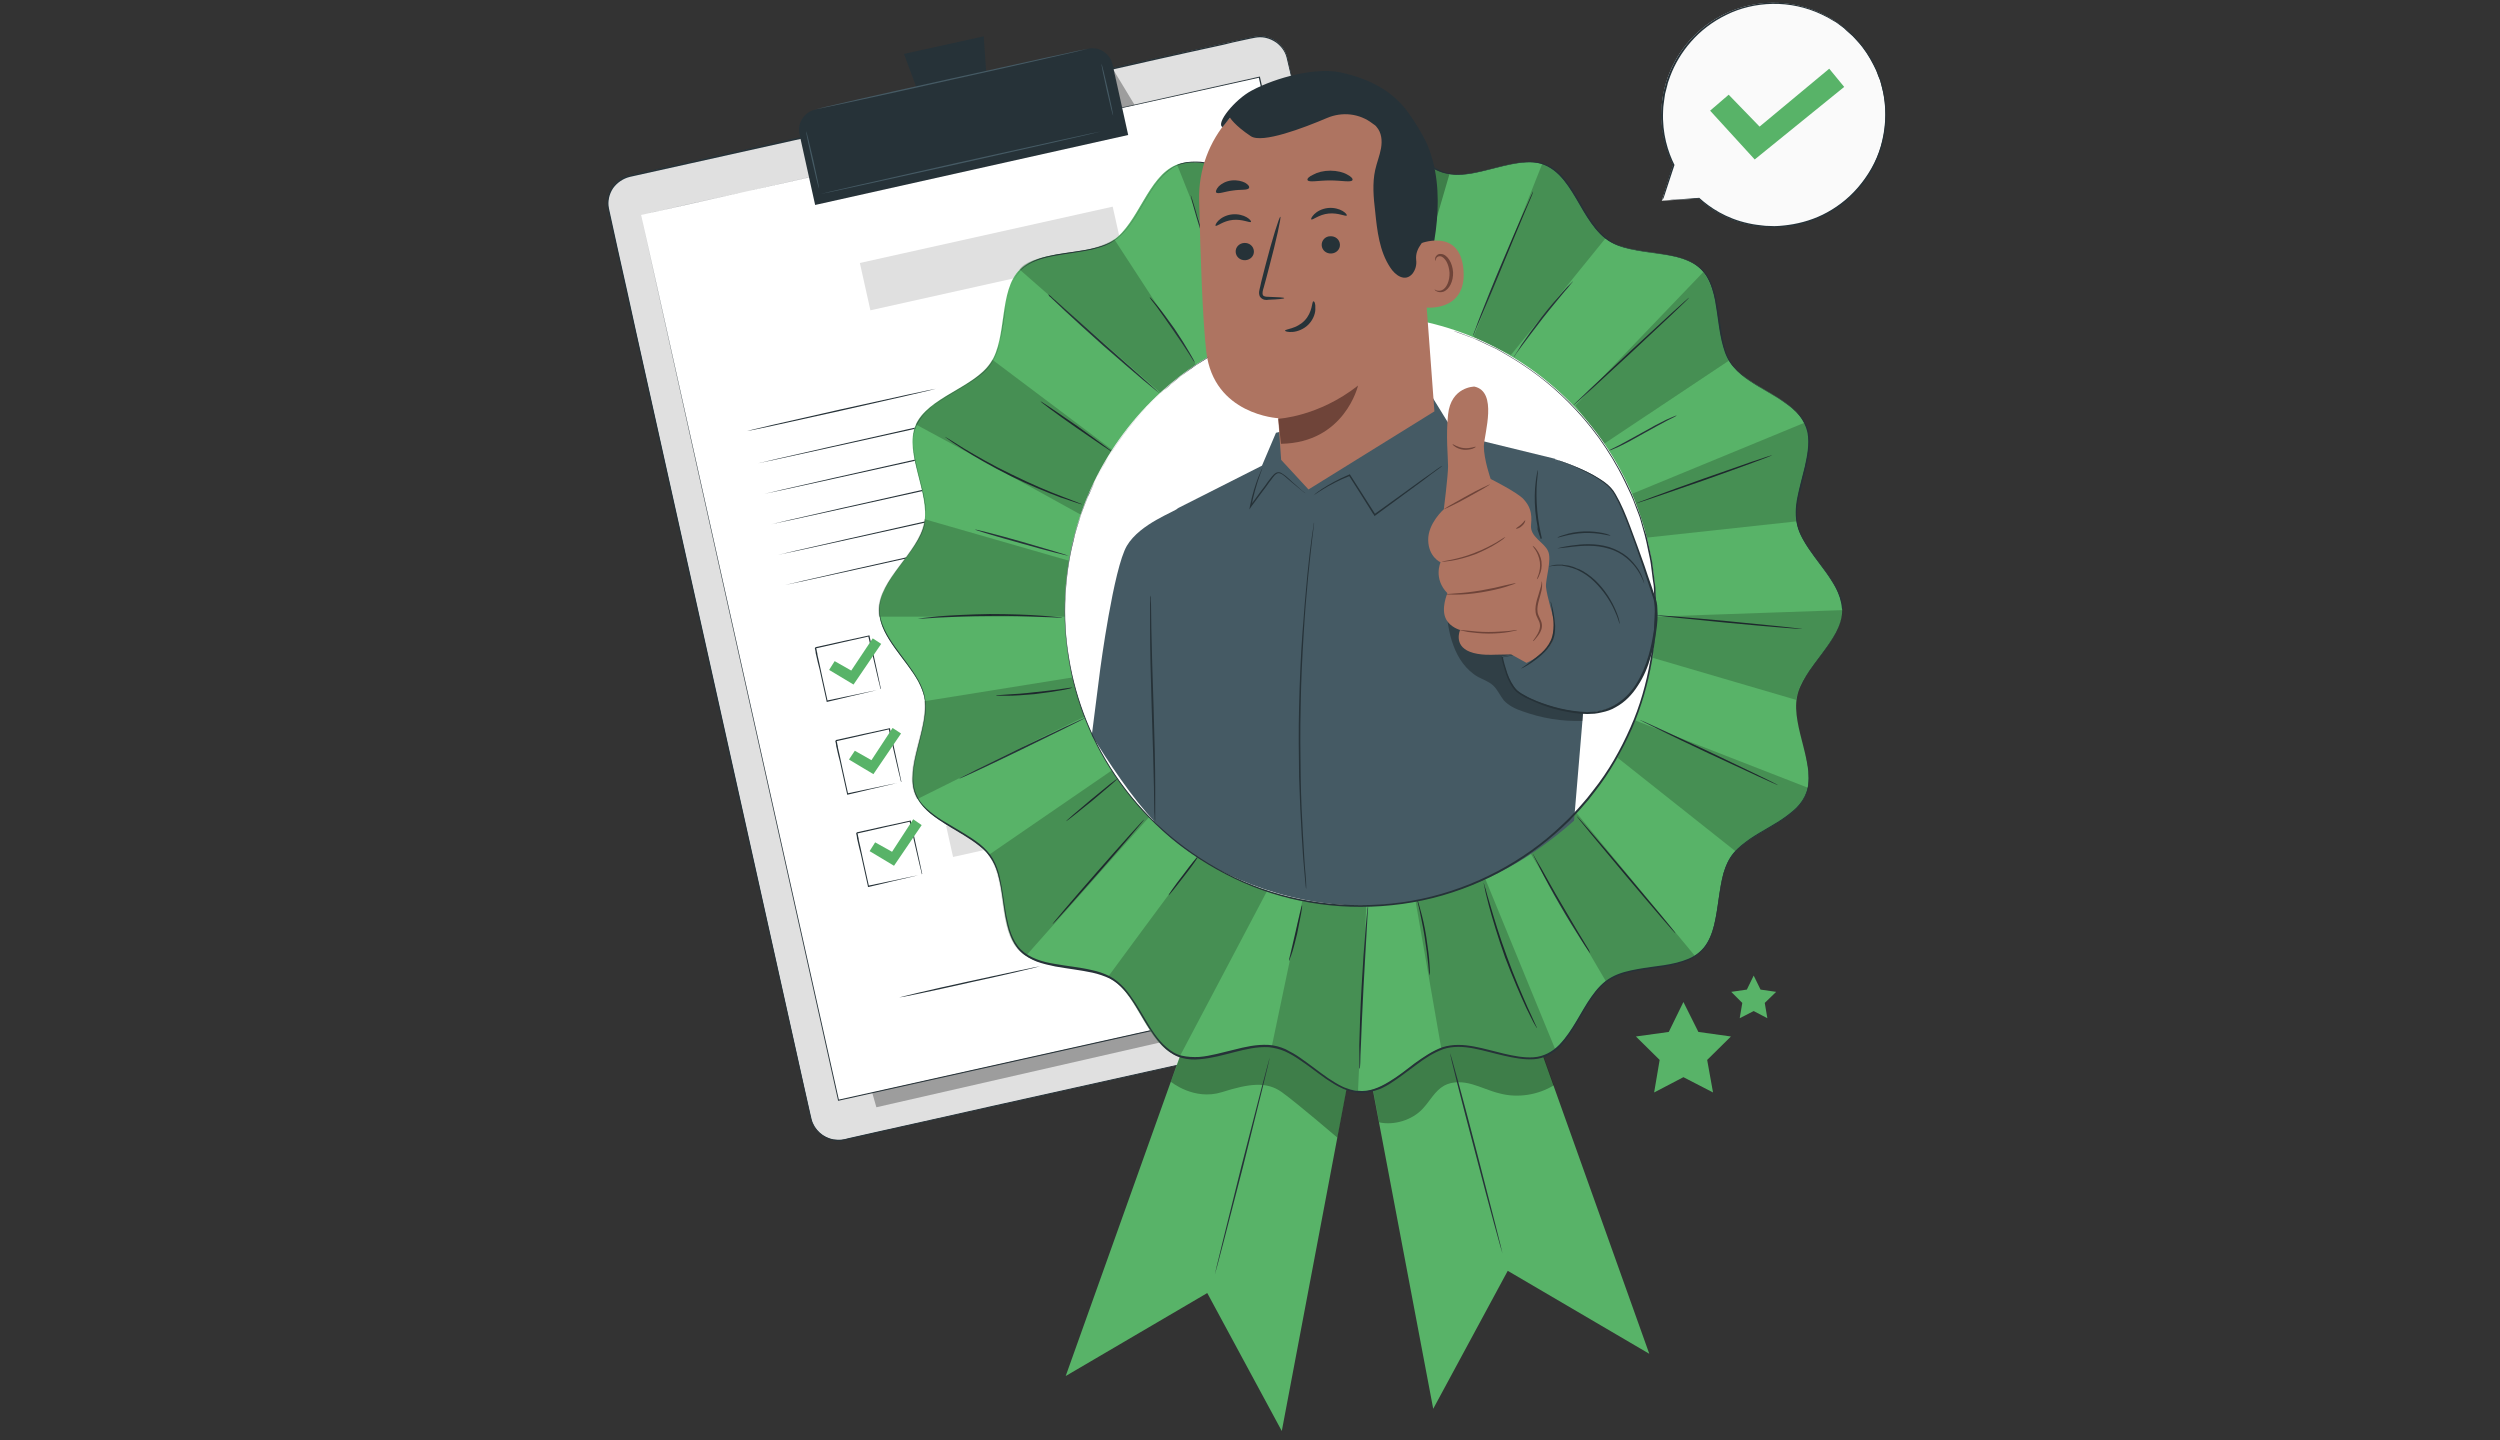 <svg width="210" height="121" viewBox="0 0 210 121" fill="none" xmlns="http://www.w3.org/2000/svg">
<rect x="0" y="0" width="210" height="121" fill="#333333" stroke="none"/>
<path d="M141.407 84.168L142.664 86.683L145.398 87.065L143.402 89.034L143.894 91.767L141.407 90.482L138.947 91.767L139.411 89.034L137.416 87.065L140.177 86.683L141.407 84.168Z" fill="#58B368"/>
<path d="M147.31 81.949L147.884 83.125L149.196 83.316L148.239 84.245L148.458 85.53L147.31 84.929L146.135 85.53L146.353 84.245L145.424 83.316L146.736 83.125L147.31 81.949Z" fill="#58B368"/>
<path d="M139.59 16.865L140.547 13.831C139.809 12.327 139.426 10.605 139.59 8.801C140.055 3.635 144.647 -0.192 149.813 0.273C155.007 0.737 158.807 5.329 158.342 10.496C157.877 15.662 153.285 19.489 148.119 19.024C145.959 18.833 144.183 18.04 142.706 16.673L139.59 16.865Z" fill="#FAFAFA"/>
<path d="M139.591 16.863C139.591 16.863 139.673 16.863 139.809 16.836C139.946 16.836 140.137 16.809 140.411 16.781C140.93 16.754 141.723 16.699 142.734 16.617C143.636 17.437 144.975 18.339 146.834 18.749C147.299 18.859 147.764 18.913 148.283 18.968C148.529 18.968 148.802 18.995 149.048 18.995C149.294 18.995 149.568 18.968 149.841 18.941C150.907 18.831 152.028 18.558 153.094 18.039C154.16 17.519 155.199 16.754 156.046 15.77C156.893 14.786 157.604 13.611 157.987 12.271C158.369 10.932 158.479 9.483 158.233 8.034C158.178 7.679 158.069 7.324 157.987 6.968C157.959 6.777 157.877 6.613 157.795 6.449C157.741 6.285 157.659 6.093 157.604 5.929C157.276 5.246 156.921 4.59 156.456 3.989C156.237 3.688 155.964 3.415 155.718 3.141C155.609 3.005 155.445 2.895 155.308 2.759C155.171 2.649 155.035 2.513 154.898 2.376L154.461 2.048L154.242 1.884L153.996 1.747L153.531 1.474C153.367 1.392 153.203 1.31 153.039 1.228C151.727 0.599 150.278 0.299 148.884 0.326C147.49 0.353 146.151 0.681 145.003 1.255C143.827 1.829 142.843 2.595 142.051 3.497C141.258 4.399 140.684 5.383 140.301 6.394C140.247 6.531 140.219 6.64 140.165 6.777C140.11 6.914 140.083 7.023 140.055 7.16C140.001 7.406 139.919 7.652 139.864 7.898C139.809 8.39 139.7 8.882 139.7 9.346C139.618 11.232 140.11 12.763 140.657 13.857C140.329 14.841 140.083 15.579 139.919 16.098C139.837 16.344 139.782 16.535 139.727 16.672C139.618 16.781 139.591 16.863 139.591 16.863C139.591 16.863 139.618 16.809 139.645 16.672C139.7 16.535 139.755 16.344 139.809 16.098C139.973 15.579 140.219 14.813 140.52 13.829V13.857C139.973 12.763 139.454 11.205 139.536 9.319C139.536 8.854 139.645 8.362 139.7 7.87C139.755 7.624 139.809 7.378 139.891 7.132C139.919 6.996 139.946 6.886 140.001 6.75C140.055 6.613 140.083 6.503 140.137 6.367C140.52 5.355 141.094 4.344 141.887 3.442C142.679 2.54 143.691 1.747 144.866 1.173C146.042 0.599 147.408 0.244 148.802 0.217C150.196 0.189 151.672 0.49 153.012 1.119C153.176 1.201 153.34 1.283 153.504 1.365L153.996 1.665L154.242 1.802L154.461 1.966L154.925 2.294C155.062 2.403 155.199 2.54 155.363 2.677C155.499 2.813 155.663 2.923 155.773 3.059C156.019 3.333 156.292 3.606 156.511 3.934C157.003 4.535 157.358 5.219 157.686 5.902C157.768 6.066 157.823 6.257 157.877 6.421C157.932 6.613 158.014 6.777 158.069 6.968C158.151 7.324 158.287 7.679 158.315 8.062C158.561 9.538 158.479 11.014 158.069 12.353C157.686 13.72 156.975 14.922 156.101 15.907C155.226 16.891 154.187 17.656 153.094 18.175C152 18.695 150.88 18.995 149.786 19.077C149.513 19.077 149.24 19.105 148.994 19.105C148.72 19.105 148.474 19.077 148.228 19.077C147.709 19.05 147.244 18.968 146.78 18.859C144.921 18.449 143.554 17.519 142.679 16.699H142.707C141.695 16.754 140.903 16.781 140.356 16.809C140.11 16.809 139.891 16.836 139.755 16.836C139.673 16.863 139.591 16.863 139.591 16.863Z" fill="#263238"/>
<path d="M143.65 9.296L145.208 7.956L147.805 10.635L153.655 5.77L154.912 7.3L147.395 13.396L143.65 9.296Z" fill="#58B368"/>
<path d="M123.364 84.039L70.936 95.711C69.651 95.984 68.394 95.191 68.121 93.934L51.118 17.588C50.845 16.304 51.638 15.046 52.895 14.773L105.323 3.101C106.608 2.828 107.865 3.621 108.138 4.878L125.14 81.196C125.441 82.481 124.648 83.766 123.364 84.039Z" fill="#E0E0E0"/>
<path d="M123.364 84.039C123.364 84.039 123.419 84.012 123.528 83.985C123.637 83.957 123.801 83.875 124.02 83.766C124.211 83.657 124.457 83.465 124.676 83.192C124.895 82.919 125.086 82.536 125.168 82.099C125.195 81.88 125.195 81.634 125.168 81.361C125.113 81.115 125.059 80.841 125.004 80.568C124.867 80.021 124.731 79.392 124.594 78.737C124.293 77.424 123.965 75.894 123.583 74.172C122.052 67.283 119.811 57.334 117.077 45.033C115.71 38.883 114.207 32.131 112.594 24.915C111.774 21.307 110.954 17.562 110.079 13.708C109.642 11.794 109.205 9.826 108.767 7.858C108.549 6.874 108.33 5.863 108.084 4.878C107.975 4.386 107.674 3.949 107.264 3.621C106.854 3.32 106.362 3.129 105.843 3.129C105.597 3.129 105.351 3.184 105.077 3.238C104.831 3.293 104.558 3.348 104.312 3.402C103.792 3.512 103.3 3.621 102.781 3.758C101.742 3.976 100.704 4.222 99.665 4.441C97.588 4.906 95.483 5.371 93.351 5.863C89.087 6.819 84.74 7.776 80.312 8.76C71.456 10.728 62.299 12.778 52.923 14.856C52.349 14.992 51.83 15.348 51.501 15.812C51.173 16.304 51.037 16.906 51.146 17.48C51.392 18.655 51.665 19.803 51.911 20.979C52.431 23.302 52.95 25.598 53.442 27.894C54.454 32.459 55.465 36.969 56.449 41.398C58.417 50.254 60.331 58.782 62.135 66.928C63.939 75.074 65.661 82.782 67.273 90.026C67.465 90.928 67.683 91.83 67.875 92.704C67.984 93.142 68.066 93.606 68.175 94.016C68.285 94.454 68.531 94.837 68.859 95.137C69.187 95.438 69.597 95.629 70.007 95.711C70.226 95.739 70.444 95.739 70.663 95.739C70.882 95.711 71.1 95.657 71.292 95.602C72.139 95.411 72.986 95.219 73.834 95.028C77.196 94.29 80.421 93.552 83.483 92.868C95.783 90.135 105.733 87.921 112.622 86.39C116.066 85.625 118.744 85.023 120.549 84.641C121.451 84.449 122.134 84.285 122.599 84.176C123.118 84.094 123.364 84.039 123.364 84.039C123.364 84.039 123.118 84.094 122.653 84.203C122.189 84.313 121.505 84.477 120.603 84.668C118.799 85.078 116.12 85.679 112.676 86.445C105.788 87.975 95.838 90.217 83.537 92.95C80.449 93.634 77.251 94.344 73.888 95.11C73.041 95.301 72.194 95.493 71.346 95.684C71.128 95.739 70.909 95.793 70.69 95.821C70.472 95.848 70.253 95.848 70.007 95.793C69.57 95.711 69.132 95.52 68.804 95.192C68.476 94.891 68.203 94.481 68.094 94.044C67.984 93.606 67.902 93.169 67.793 92.704C67.602 91.802 67.383 90.928 67.192 90.026C65.579 82.782 63.857 75.074 62.025 66.928C60.221 58.782 58.308 50.254 56.34 41.398C55.356 36.969 54.344 32.459 53.333 27.894C52.813 25.598 52.322 23.302 51.802 20.979C51.556 19.831 51.283 18.655 51.037 17.48C50.927 16.878 51.064 16.222 51.419 15.73C51.748 15.211 52.294 14.856 52.895 14.719C62.271 12.614 71.456 10.591 80.285 8.623C84.713 7.639 89.059 6.683 93.323 5.726C95.455 5.261 97.56 4.769 99.638 4.332C100.676 4.113 101.715 3.867 102.754 3.648C103.273 3.539 103.792 3.43 104.284 3.293C104.53 3.238 104.804 3.184 105.05 3.129C105.296 3.074 105.569 3.02 105.843 3.02C106.389 3.02 106.909 3.211 107.319 3.539C107.729 3.867 108.029 4.332 108.166 4.851C108.385 5.863 108.603 6.847 108.849 7.831C109.287 9.799 109.724 11.767 110.161 13.708C111.009 17.562 111.856 21.307 112.649 24.915C114.262 32.158 115.765 38.883 117.132 45.033C119.865 57.334 122.079 67.283 123.61 74.172C123.993 75.894 124.321 77.424 124.621 78.737C124.758 79.392 124.895 80.021 125.031 80.568C125.086 80.841 125.168 81.115 125.195 81.361C125.223 81.607 125.25 81.88 125.195 82.099C125.113 82.563 124.922 82.946 124.703 83.219C124.485 83.493 124.239 83.684 124.02 83.793C123.801 83.903 123.637 83.957 123.528 84.012C123.419 84.012 123.364 84.039 123.364 84.039Z" fill="#263238"/>
<g opacity="0.3">
<path d="M73.615 93.011L121.368 82.105L119.865 72.756L117.158 67.508L71.455 85.439L73.615 93.011Z" fill="black"/>
</g>
<g opacity="0.3">
<path d="M93.543 5.899L95.347 8.878L95.702 10.463L94.472 10.737L93.543 5.899Z" fill="black"/>
</g>
<path d="M53.852 18.055L70.416 92.405L122.352 80.815L119.4 67.531L105.787 6.465L53.852 18.055Z" fill="white"/>
<path d="M53.852 18.055C54.234 17.973 74.216 13.49 105.787 6.438H105.842V6.492C110.462 27.157 116.202 52.934 122.434 80.842V80.897H122.38C103.819 85.025 86.189 88.961 70.444 92.46H70.389V92.405C60.603 48.506 53.934 18.492 53.852 18.055C53.961 18.52 60.658 48.506 70.471 92.405L70.416 92.378C86.161 88.879 103.792 84.943 122.352 80.788L122.298 80.842C116.093 52.934 110.352 27.157 105.733 6.492L105.787 6.52C74.216 13.517 54.207 17.946 53.852 18.055Z" fill="#263238"/>
<path d="M94.768 11.34L68.472 17.217L67.16 11.285C66.942 10.356 67.543 9.426 68.472 9.208L91.379 4.096C92.308 3.877 93.237 4.479 93.456 5.408L94.768 11.34Z" fill="#263238"/>
<path d="M82.632 3.051L75.936 4.527L77.986 10.076L83.043 8.955L82.632 3.051Z" fill="#263238"/>
<path d="M91.383 4.098C91.383 4.126 86.271 5.301 79.957 6.695C73.643 8.117 68.504 9.21 68.504 9.183C68.504 9.155 73.615 7.98 79.957 6.586C86.244 5.192 91.356 4.071 91.383 4.098Z" fill="#455A64"/>
<path d="M68.805 15.854C68.777 15.854 68.504 14.788 68.203 13.449C67.903 12.109 67.684 11.043 67.711 11.016C67.739 11.016 68.012 12.082 68.313 13.421C68.613 14.761 68.832 15.854 68.805 15.854Z" fill="#455A64"/>
<path d="M93.504 9.721C93.477 9.721 93.231 8.765 92.957 7.535C92.684 6.332 92.493 5.348 92.52 5.348C92.547 5.348 92.793 6.305 93.067 7.535C93.34 8.737 93.531 9.721 93.504 9.721Z" fill="#455A64"/>
<path d="M92.473 11.043C92.473 11.071 87.224 12.274 80.719 13.722C74.213 15.171 68.965 16.319 68.938 16.292C68.938 16.264 74.186 15.062 80.691 13.613C87.197 12.164 92.445 11.016 92.473 11.043Z" fill="#455A64"/>
<path d="M78.614 32.657C78.614 32.684 75.088 33.505 70.687 34.489C66.313 35.473 62.76 36.238 62.732 36.211C62.732 36.183 66.259 35.363 70.659 34.379C75.06 33.395 78.614 32.63 78.614 32.657Z" fill="#263238"/>
<path d="M105.076 29.68C105.076 29.707 95.809 31.812 84.384 34.354C72.958 36.897 63.664 38.947 63.664 38.919C63.664 38.892 72.93 36.787 84.356 34.245C95.782 31.703 105.049 29.653 105.076 29.68Z" fill="#263238"/>
<path d="M105.625 32.243C105.625 32.27 96.358 34.375 84.933 36.917C73.507 39.459 64.213 41.509 64.213 41.482C64.213 41.454 73.479 39.35 84.905 36.807C96.358 34.238 105.625 32.215 105.625 32.243Z" fill="#263238"/>
<path d="M106.191 34.797C106.191 34.825 96.925 36.929 85.499 39.472C74.073 42.014 64.779 44.064 64.779 44.036C64.779 44.009 74.046 41.904 85.472 39.362C96.925 36.82 106.191 34.77 106.191 34.797Z" fill="#263238"/>
<path d="M106.769 37.368C106.769 37.395 97.503 39.5 86.077 42.042C74.651 44.584 65.357 46.634 65.357 46.607C65.357 46.579 74.624 44.475 86.05 41.932C97.475 39.363 106.769 37.34 106.769 37.368Z" fill="#263238"/>
<path d="M107.347 39.903C107.347 39.93 98.081 42.035 86.655 44.577C75.229 47.119 65.936 49.169 65.936 49.142C65.936 49.115 75.202 47.01 86.628 44.468C98.054 41.926 107.347 39.876 107.347 39.903Z" fill="#263238"/>
<path d="M73.972 57.889C73.972 57.889 73.972 57.862 73.945 57.807C73.918 57.753 73.918 57.671 73.891 57.561C73.836 57.343 73.754 57.042 73.672 56.659C73.48 55.867 73.234 54.746 72.934 53.434L72.988 53.461C71.676 53.762 70.146 54.09 68.506 54.472C68.506 54.5 68.588 54.336 68.56 54.418V54.445V54.472L68.588 54.554L68.615 54.718C68.642 54.828 68.67 54.91 68.67 55.019C68.724 55.211 68.752 55.429 68.806 55.62C68.888 56.003 68.97 56.413 69.052 56.769C69.216 57.534 69.38 58.245 69.517 58.873L69.462 58.846C70.802 58.573 71.922 58.327 72.715 58.163C73.098 58.081 73.398 58.026 73.644 57.971C73.754 57.944 73.836 57.944 73.891 57.917C73.945 57.889 73.972 57.889 73.972 57.889C73.972 57.889 73.945 57.889 73.891 57.917C73.836 57.944 73.754 57.944 73.644 57.971C73.426 58.026 73.125 58.108 72.742 58.19C71.95 58.381 70.829 58.627 69.49 58.955H69.435V58.901C69.298 58.245 69.134 57.534 68.97 56.796C68.888 56.413 68.806 56.031 68.697 55.648C68.642 55.456 68.615 55.238 68.56 55.047C68.533 54.937 68.506 54.855 68.506 54.746L68.478 54.582L68.451 54.5V54.472V54.445C68.424 54.5 68.506 54.363 68.506 54.363C70.146 54.008 71.676 53.653 72.988 53.379H73.043V53.434C73.344 54.773 73.562 55.894 73.754 56.714C73.836 57.097 73.891 57.397 73.945 57.616C73.972 57.725 73.972 57.78 74 57.862C73.972 57.862 73.972 57.889 73.972 57.889Z" fill="#263238"/>
<path d="M107.274 46.849L76.004 53.817L76.587 56.431L107.857 49.464L107.274 46.849Z" fill="#E0E0E0"/>
<path d="M75.693 65.686C75.693 65.686 75.693 65.659 75.666 65.604C75.638 65.549 75.638 65.468 75.611 65.358C75.556 65.139 75.475 64.839 75.392 64.456C75.201 63.663 74.955 62.543 74.654 61.231L74.709 61.258C73.397 61.559 71.866 61.887 70.226 62.269C70.226 62.297 70.308 62.133 70.281 62.215V62.242V62.269L70.308 62.351L70.336 62.515C70.363 62.625 70.39 62.707 70.39 62.816C70.445 63.007 70.472 63.226 70.527 63.417C70.609 63.8 70.691 64.21 70.773 64.566C70.937 65.331 71.101 66.041 71.238 66.67L71.183 66.643C72.522 66.37 73.643 66.124 74.436 65.96C74.819 65.877 75.119 65.823 75.365 65.768C75.475 65.741 75.556 65.741 75.611 65.713C75.666 65.686 75.693 65.686 75.693 65.686C75.693 65.686 75.666 65.686 75.611 65.713C75.556 65.741 75.475 65.741 75.365 65.768C75.147 65.823 74.846 65.905 74.463 65.987C73.67 66.178 72.55 66.424 71.21 66.752H71.156V66.698C71.019 66.041 70.855 65.331 70.691 64.593C70.609 64.21 70.527 63.827 70.418 63.445C70.363 63.253 70.336 63.035 70.281 62.843C70.254 62.734 70.226 62.652 70.226 62.543L70.199 62.379L70.172 62.297V62.269V62.242C70.144 62.297 70.226 62.16 70.226 62.16C71.866 61.805 73.397 61.449 74.709 61.176H74.764V61.231C75.064 62.57 75.283 63.691 75.475 64.511C75.556 64.894 75.611 65.194 75.666 65.413C75.693 65.522 75.693 65.577 75.721 65.659C75.693 65.659 75.693 65.686 75.693 65.686Z" fill="#263238"/>
<path d="M109.026 54.638L77.756 61.606L78.338 64.22L109.609 57.253L109.026 54.638Z" fill="#E0E0E0"/>
<path d="M77.443 73.44C77.443 73.44 77.443 73.413 77.416 73.358C77.388 73.303 77.388 73.221 77.361 73.112C77.306 72.893 77.225 72.593 77.142 72.21C76.951 71.417 76.705 70.297 76.404 68.985L76.459 69.012C75.147 69.313 73.616 69.641 71.976 70.023C71.976 70.051 72.058 69.887 72.031 69.969V69.996V70.023L72.058 70.105L72.086 70.269C72.113 70.379 72.14 70.461 72.14 70.57C72.195 70.761 72.222 70.98 72.277 71.171C72.359 71.554 72.441 71.964 72.523 72.319C72.687 73.085 72.851 73.795 72.988 74.424L72.933 74.397C74.272 74.124 75.393 73.877 76.186 73.713C76.569 73.631 76.869 73.577 77.115 73.522C77.225 73.495 77.306 73.495 77.361 73.467C77.388 73.44 77.416 73.44 77.443 73.44C77.443 73.44 77.416 73.44 77.361 73.467C77.306 73.495 77.225 73.495 77.115 73.522C76.897 73.577 76.596 73.659 76.213 73.741C75.42 73.932 74.3 74.178 72.96 74.506H72.906V74.451C72.769 73.795 72.605 73.085 72.441 72.347C72.359 71.964 72.277 71.581 72.168 71.199C72.113 71.007 72.086 70.789 72.031 70.597C72.004 70.488 71.976 70.406 71.976 70.297L71.949 70.133L71.922 70.051V70.023V69.996C71.894 70.051 71.976 69.914 71.976 69.914C73.616 69.559 75.147 69.203 76.459 68.93H76.514V68.985C76.814 70.324 77.033 71.445 77.225 72.265C77.306 72.647 77.361 72.948 77.416 73.167C77.443 73.276 77.443 73.331 77.471 73.413C77.416 73.413 77.443 73.44 77.443 73.44Z" fill="#263238"/>
<path d="M110.745 62.404L79.475 69.371L80.057 71.986L111.328 65.018L110.745 62.404Z" fill="#E0E0E0"/>
<path d="M69.646 56.273L70.111 55.535L71.505 56.328L73.309 53.621L74.02 54.086L71.696 57.503L69.646 56.273Z" fill="#58B368"/>
<path d="M71.314 63.8L71.806 63.062L73.201 63.855L74.977 61.149L75.688 61.613L73.365 65.03L71.314 63.8Z" fill="#58B368"/>
<path d="M73.047 71.495L73.512 70.757L74.933 71.55L76.71 68.817L77.42 69.309L75.097 72.725L73.047 71.495Z" fill="#58B368"/>
<path d="M87.365 81.165C87.365 81.192 84.741 81.821 81.461 82.532C78.208 83.27 75.557 83.817 75.529 83.789C75.529 83.762 78.153 83.133 81.433 82.423C84.714 81.712 87.365 81.138 87.365 81.165Z" fill="#263238"/>
<path d="M93.241 79.784C93.241 79.811 92.284 80.057 91.081 80.331C89.879 80.604 88.894 80.795 88.894 80.768C88.894 80.741 89.851 80.495 91.054 80.221C92.257 79.948 93.241 79.757 93.241 79.784Z" fill="#263238"/>
<path d="M112.762 73.646C112.762 73.673 110.384 74.22 107.459 74.876C104.534 75.532 102.129 76.024 102.129 75.997C102.129 75.969 104.507 75.423 107.432 74.766C110.357 74.111 112.762 73.618 112.762 73.646Z" fill="#263238"/>
<path d="M110.22 80.825C110.22 80.825 110.247 80.743 110.274 80.606C110.302 80.469 110.302 80.251 110.247 79.977C110.165 79.704 110.028 79.403 109.864 79.048C109.7 78.693 109.482 78.255 109.482 77.736C109.482 77.216 109.7 76.67 110.165 76.26C110.63 75.85 111.34 75.713 111.969 75.932C112.297 76.041 112.598 76.233 112.844 76.506C112.953 76.642 113.035 76.834 113.062 77.025C113.09 77.216 112.926 77.435 112.734 77.49C112.543 77.572 112.379 77.572 112.188 77.626C111.996 77.654 111.832 77.709 111.641 77.736C111.286 77.818 110.903 77.873 110.52 77.927C109.755 78.037 108.99 78.037 108.279 77.927C107.924 77.9 107.568 77.873 107.295 78.091C107.021 78.283 106.912 78.611 106.693 78.884C106.584 79.021 106.475 79.157 106.311 79.212C106.147 79.294 105.955 79.294 105.819 79.239C105.491 79.13 105.272 78.911 105.026 78.775C104.889 78.693 104.78 78.638 104.643 78.638C104.507 78.638 104.37 78.665 104.288 78.72C104.069 78.857 103.96 79.13 103.823 79.321C103.55 79.759 103.058 79.977 102.675 79.977C102.265 80.005 101.937 79.813 101.719 79.649C101.5 79.458 101.391 79.267 101.336 79.13C101.281 78.993 101.281 78.911 101.281 78.911C101.281 78.911 101.309 78.993 101.363 79.13C101.418 79.267 101.527 79.458 101.746 79.622C101.965 79.786 102.265 79.95 102.675 79.923C103.058 79.895 103.495 79.704 103.769 79.267C103.905 79.075 104.015 78.802 104.261 78.638C104.37 78.556 104.534 78.501 104.698 78.529C104.862 78.556 104.999 78.611 105.108 78.693C105.381 78.829 105.6 79.048 105.901 79.13C106.037 79.185 106.201 79.185 106.338 79.103C106.475 79.048 106.584 78.939 106.666 78.802C106.857 78.529 106.994 78.201 107.267 77.982C107.404 77.873 107.596 77.818 107.787 77.79C107.978 77.763 108.142 77.79 108.334 77.79C109.044 77.9 109.782 77.873 110.548 77.763C110.93 77.709 111.286 77.654 111.668 77.572C111.86 77.544 112.024 77.49 112.215 77.463C112.379 77.408 112.57 77.408 112.734 77.326C112.898 77.271 113.008 77.135 112.98 76.971C112.98 76.806 112.898 76.642 112.789 76.533C112.57 76.287 112.27 76.096 111.969 75.987C111.368 75.795 110.684 75.904 110.247 76.287C109.81 76.67 109.591 77.189 109.564 77.681C109.564 78.173 109.755 78.583 109.919 78.966C110.083 79.321 110.22 79.649 110.274 79.923C110.329 80.196 110.329 80.415 110.274 80.579C110.247 80.77 110.22 80.825 110.22 80.825Z" fill="#263238"/>
<path d="M115.875 77.32C115.875 77.32 115.82 77.348 115.738 77.375C115.629 77.403 115.492 77.43 115.328 77.484C114.946 77.567 114.426 77.703 113.798 77.84C112.513 78.141 110.736 78.551 108.768 79.043C106.827 79.535 105.05 80.027 103.765 80.355C103.136 80.519 102.617 80.656 102.262 80.765C102.098 80.82 101.961 80.847 101.852 80.874C101.77 80.902 101.715 80.902 101.715 80.902C101.715 80.902 101.77 80.874 101.852 80.847C101.961 80.82 102.098 80.765 102.262 80.71C102.617 80.601 103.136 80.437 103.765 80.273C105.023 79.89 106.799 79.425 108.74 78.906C110.709 78.414 112.485 78.004 113.77 77.731C114.426 77.594 114.946 77.485 115.301 77.403C115.465 77.375 115.602 77.348 115.711 77.32C115.82 77.32 115.875 77.32 115.875 77.32Z" fill="#263238"/>
<path d="M93.467 17.358L72.228 22.09L73.114 26.066L94.353 21.333L93.467 17.358Z" fill="#E0E0E0"/>
<path d="M113.529 82.093L120.39 118.338L126.65 106.748L138.54 113.719L125.939 78.43L113.529 82.093Z" fill="#58B368"/>
<g opacity="0.3">
<path d="M115.849 94.278C117.107 94.551 118.61 94.087 119.485 93.157C120.114 92.501 120.524 91.626 121.316 91.189C122.027 90.806 122.902 90.861 123.667 91.08C124.432 91.299 125.17 91.654 125.963 91.845C127.494 92.255 129.189 91.982 130.528 91.162L128.56 85.668L119.375 84.519L115.002 89.768L115.849 94.278Z" fill="black"/>
</g>
<path d="M126.21 105.295C126.182 105.295 125.144 101.55 123.941 96.903C122.711 92.257 121.754 88.484 121.809 88.457C121.836 88.457 122.875 92.202 124.078 96.876C125.28 101.523 126.237 105.295 126.21 105.295Z" fill="#263238"/>
<path d="M114.531 83.96L107.67 120.205L101.41 108.615L89.519 115.586L102.121 80.297L114.531 83.96Z" fill="#58B368"/>
<g opacity="0.3">
<path d="M98.352 90.865C98.352 90.865 100.292 92.478 102.643 91.74C104.967 91.002 106.415 90.838 107.673 91.74C108.93 92.642 112.347 95.567 112.347 95.567L113.14 91.385L108.575 85.098L103.791 86.054L100.374 86.382L99.117 88.788L98.352 90.865Z" fill="black"/>
</g>
<path d="M154.746 51.252C154.746 53.849 151.411 56.09 150.947 58.55C150.455 61.093 152.641 64.427 151.685 66.751C150.701 69.129 146.765 69.921 145.37 72.026C143.949 74.158 144.714 78.095 142.91 79.871C141.106 81.675 137.17 80.91 135.065 82.331C132.961 83.753 132.168 87.662 129.79 88.646C127.466 89.602 124.132 87.416 121.589 87.908C119.129 88.4 116.888 91.707 114.291 91.707C111.694 91.707 109.453 88.372 106.993 87.908C104.451 87.416 101.116 89.602 98.792 88.646C96.414 87.662 95.622 83.725 93.517 82.331C91.385 80.91 87.448 81.675 85.672 79.871C83.868 78.067 84.633 74.131 83.212 72.026C81.79 69.921 77.882 69.129 76.897 66.751C75.941 64.427 78.127 61.093 77.635 58.55C77.143 56.09 73.836 53.849 73.836 51.252C73.836 48.655 77.171 46.414 77.635 43.954C78.127 41.412 75.941 38.077 76.897 35.753C77.882 33.375 81.818 32.583 83.212 30.478C84.633 28.346 83.868 24.41 85.672 22.633C87.476 20.829 91.412 21.594 93.517 20.173C95.622 18.751 96.414 14.842 98.792 13.858C101.116 12.902 104.451 15.088 106.993 14.596C109.453 14.104 111.694 10.797 114.291 10.797C116.888 10.797 119.129 14.132 121.589 14.596C124.132 15.088 127.466 12.902 129.79 13.858C132.168 14.842 132.961 18.779 135.065 20.173C137.197 21.594 141.134 20.829 142.91 22.633C144.714 24.437 143.949 28.373 145.37 30.478C146.792 32.583 150.701 33.375 151.685 35.753C152.641 38.077 150.455 41.412 150.947 43.954C151.411 46.414 154.746 48.655 154.746 51.252Z" fill="#58B368"/>
<path d="M104.803 28.57C104.803 28.57 104.776 28.543 104.721 28.461C104.666 28.379 104.612 28.269 104.53 28.133C104.366 27.832 104.147 27.422 103.874 26.875C103.354 25.809 102.671 24.333 102.015 22.639C101.359 20.944 100.84 19.386 100.512 18.265C100.348 17.691 100.211 17.226 100.129 16.898C100.102 16.762 100.074 16.625 100.047 16.516C100.02 16.434 100.02 16.379 100.02 16.379C100.02 16.379 100.047 16.434 100.074 16.516C100.102 16.625 100.156 16.734 100.184 16.871C100.293 17.199 100.43 17.664 100.594 18.21C100.949 19.331 101.468 20.889 102.124 22.584C102.78 24.279 103.436 25.755 103.956 26.821C104.202 27.34 104.42 27.777 104.557 28.078C104.612 28.215 104.666 28.324 104.721 28.433C104.776 28.543 104.803 28.57 104.803 28.57Z" fill="#263238"/>
<path d="M108.383 27.2C108.383 27.2 108.329 27.091 108.274 26.9C108.219 26.708 108.137 26.408 108.055 26.052C107.864 25.342 107.645 24.358 107.454 23.264C107.263 22.171 107.099 21.16 107.017 20.422C106.962 20.066 106.935 19.765 106.935 19.547C106.907 19.355 106.907 19.219 106.935 19.219C106.935 19.219 106.962 19.328 106.989 19.519C107.017 19.738 107.071 20.039 107.126 20.367C107.235 21.078 107.399 22.089 107.591 23.182C107.782 24.276 108.001 25.26 108.165 25.97C108.247 26.298 108.301 26.599 108.356 26.818C108.383 27.091 108.411 27.2 108.383 27.2Z" fill="#263238"/>
<path d="M114.758 26.575C114.731 26.575 114.622 23.513 114.54 19.713C114.458 15.941 114.403 12.852 114.458 12.852C114.485 12.852 114.594 15.913 114.676 19.713C114.758 23.513 114.786 26.575 114.758 26.575Z" fill="#263238"/>
<path d="M121.145 20.282C121.172 20.282 120.735 21.84 120.161 23.698C119.587 25.584 119.068 27.088 119.04 27.088C119.013 27.088 119.45 25.53 120.024 23.671C120.598 21.785 121.118 20.254 121.145 20.282Z" fill="#263238"/>
<path d="M123.75 28.183C123.75 28.183 123.75 28.129 123.777 28.047C123.805 27.937 123.859 27.828 123.914 27.691C124.023 27.391 124.187 26.926 124.406 26.379C124.843 25.286 125.445 23.755 126.155 22.088C126.866 20.42 127.495 18.917 127.987 17.824C128.233 17.304 128.424 16.867 128.561 16.539C128.616 16.402 128.67 16.293 128.725 16.184C128.752 16.102 128.78 16.074 128.78 16.074C128.78 16.074 128.78 16.129 128.752 16.211C128.725 16.32 128.67 16.43 128.616 16.566C128.479 16.894 128.288 17.332 128.069 17.851C127.604 18.972 126.975 20.448 126.292 22.115C125.609 23.782 124.98 25.286 124.515 26.379C124.297 26.899 124.105 27.336 123.969 27.664C123.914 27.801 123.859 27.91 123.832 28.019C123.777 28.156 123.777 28.211 123.75 28.183Z" fill="#263238"/>
<path d="M127.164 29.982C127.164 29.982 127.219 29.873 127.328 29.709C127.437 29.545 127.601 29.299 127.793 28.971C128.203 28.369 128.804 27.549 129.487 26.647C130.171 25.773 130.827 25.007 131.319 24.461C131.565 24.187 131.756 23.969 131.92 23.832C132.057 23.695 132.139 23.613 132.139 23.613C132.139 23.613 132.084 23.723 131.948 23.859C131.811 24.051 131.62 24.269 131.401 24.515C130.936 25.089 130.28 25.855 129.597 26.729C128.913 27.604 128.312 28.424 127.875 28.998C127.683 29.271 127.492 29.517 127.355 29.709C127.246 29.9 127.191 29.982 127.164 29.982Z" fill="#263238"/>
<path d="M132.141 34.064C132.114 34.036 134.273 31.986 136.979 29.471C139.685 26.957 141.872 24.961 141.899 24.989C141.927 25.016 139.767 27.066 137.061 29.581C134.382 32.068 132.168 34.091 132.141 34.064Z" fill="#263238"/>
<path d="M140.832 34.906C140.832 34.933 140.531 35.097 140.012 35.343C139.493 35.616 138.809 35.999 138.017 36.436C137.251 36.874 136.541 37.257 136.021 37.502C135.748 37.612 135.556 37.721 135.392 37.776C135.228 37.831 135.146 37.858 135.146 37.858C135.146 37.831 135.447 37.666 135.967 37.42C136.486 37.147 137.169 36.764 137.962 36.327C138.727 35.89 139.438 35.507 139.957 35.261C140.231 35.152 140.422 35.042 140.586 34.988C140.75 34.933 140.832 34.878 140.832 34.906Z" fill="#263238"/>
<path d="M148.867 38.245C148.867 38.272 146.298 39.229 143.127 40.349C139.929 41.47 137.332 42.345 137.332 42.317C137.332 42.29 139.901 41.333 143.072 40.213C146.243 39.092 148.84 38.19 148.867 38.245Z" fill="#263238"/>
<path d="M151.408 52.838C151.408 52.865 148.62 52.647 145.148 52.319C141.704 51.99 138.916 51.69 138.916 51.663C138.916 51.635 141.704 51.854 145.176 52.182C148.62 52.51 151.435 52.81 151.408 52.838Z" fill="#263238"/>
<path d="M149.361 65.956C149.334 65.983 146.737 64.78 143.512 63.277C140.314 61.773 137.717 60.489 137.717 60.461C137.744 60.434 140.341 61.637 143.566 63.14C146.792 64.671 149.389 65.928 149.361 65.956Z" fill="#263238"/>
<path d="M140.753 78.419C140.726 78.446 138.84 76.259 136.544 73.526C134.248 70.793 132.416 68.578 132.444 68.551C132.471 68.524 134.357 70.71 136.653 73.444C138.949 76.177 140.808 78.391 140.753 78.419Z" fill="#263238"/>
<path d="M133.588 80.095C133.588 80.095 133.506 79.986 133.37 79.794C133.233 79.603 133.042 79.302 132.796 78.919C132.331 78.181 131.675 77.143 131.019 75.995C130.335 74.819 129.761 73.753 129.379 72.988C129.187 72.605 129.023 72.277 128.914 72.058C128.805 71.84 128.75 71.703 128.75 71.703C128.75 71.703 128.832 71.812 128.941 72.031C129.078 72.277 129.242 72.578 129.461 72.933C129.898 73.698 130.472 74.765 131.155 75.913C131.839 77.061 132.44 78.127 132.905 78.865C133.124 79.22 133.288 79.521 133.452 79.767C133.534 79.958 133.588 80.067 133.588 80.095Z" fill="#263238"/>
<path d="M129.104 86.351C129.104 86.351 129.077 86.324 129.022 86.242C128.967 86.16 128.913 86.051 128.831 85.914C128.667 85.613 128.475 85.203 128.202 84.657C127.71 83.591 127.054 82.087 126.425 80.42C125.824 78.725 125.359 77.167 125.058 76.046C124.922 75.472 124.785 75.007 124.73 74.68C124.703 74.543 124.676 74.406 124.648 74.297C124.621 74.215 124.621 74.16 124.621 74.16C124.621 74.16 124.648 74.215 124.676 74.297C124.703 74.406 124.73 74.516 124.785 74.652C124.867 74.98 125.004 75.445 125.168 75.992C125.496 77.112 125.96 78.67 126.589 80.365C127.191 82.06 127.847 83.536 128.311 84.602C128.557 85.121 128.749 85.559 128.885 85.859C128.94 85.996 128.995 86.105 129.049 86.215C129.104 86.297 129.131 86.351 129.104 86.351Z" fill="#263238"/>
<path d="M120.079 81.943C120.052 81.943 120.024 81.588 119.97 80.986C119.915 80.385 119.806 79.592 119.669 78.69C119.532 77.788 119.341 76.996 119.232 76.422C119.095 75.847 119.013 75.492 119.04 75.492C119.04 75.492 119.095 75.574 119.122 75.738C119.177 75.902 119.232 76.121 119.314 76.422C119.478 76.996 119.669 77.788 119.806 78.69C119.942 79.592 120.052 80.412 120.079 80.986C120.106 81.287 120.106 81.533 120.106 81.697C120.079 81.861 120.079 81.943 120.079 81.943Z" fill="#263238"/>
<path d="M114.182 89.821C114.182 89.821 114.182 89.766 114.182 89.684C114.182 89.575 114.182 89.438 114.182 89.274C114.182 88.918 114.182 88.426 114.182 87.798C114.209 86.54 114.264 84.818 114.373 82.932C114.482 81.018 114.592 79.323 114.701 78.066C114.756 77.437 114.81 76.945 114.838 76.59C114.865 76.426 114.865 76.289 114.892 76.18C114.892 76.098 114.92 76.043 114.92 76.043C114.92 76.043 114.92 76.098 114.92 76.18C114.92 76.289 114.92 76.426 114.892 76.59C114.865 76.972 114.838 77.465 114.81 78.066C114.728 79.323 114.646 81.046 114.537 82.932C114.428 84.845 114.373 86.54 114.318 87.798C114.291 88.399 114.264 88.891 114.264 89.274C114.264 89.438 114.236 89.575 114.236 89.684C114.182 89.766 114.182 89.821 114.182 89.821Z" fill="#263238"/>
<path d="M109.372 76.043C109.399 76.043 109.372 76.316 109.29 76.754C109.208 77.191 109.098 77.765 108.962 78.421C108.798 79.077 108.661 79.651 108.524 80.061C108.388 80.471 108.306 80.717 108.278 80.717C108.251 80.717 108.306 80.444 108.415 80.034C108.524 79.569 108.661 78.995 108.798 78.394C108.934 77.765 109.071 77.218 109.18 76.754C109.29 76.316 109.344 76.043 109.372 76.043Z" fill="#263238"/>
<path d="M100.676 71.895C100.703 71.923 100.184 72.688 99.473 73.59C98.79 74.492 98.189 75.23 98.161 75.203C98.134 75.175 98.653 74.41 99.364 73.508C100.047 72.579 100.649 71.868 100.676 71.895Z" fill="#263238"/>
<path d="M96.113 68.828C96.14 68.856 94.445 70.851 92.314 73.284C90.181 75.717 88.459 77.657 88.405 77.63C88.377 77.603 90.072 75.607 92.204 73.175C94.336 70.742 96.086 68.801 96.113 68.828Z" fill="#263238"/>
<path d="M93.843 65.436C93.87 65.464 92.913 66.284 91.738 67.268C90.535 68.252 89.551 69.017 89.551 68.99C89.524 68.962 90.481 68.142 91.656 67.158C92.832 66.174 93.816 65.382 93.843 65.436Z" fill="#263238"/>
<path d="M91.167 60.297C91.194 60.325 88.816 61.5 85.891 62.922C82.966 64.343 80.561 65.464 80.561 65.409C80.533 65.382 82.912 64.206 85.836 62.785C88.761 61.391 91.139 60.27 91.167 60.297Z" fill="#263238"/>
<path d="M90.097 57.761C90.097 57.761 90.015 57.788 89.851 57.843C89.687 57.87 89.469 57.925 89.168 57.98C88.594 58.089 87.801 58.198 86.899 58.308C85.997 58.39 85.205 58.444 84.603 58.444C84.302 58.444 84.084 58.444 83.92 58.444C83.756 58.444 83.674 58.444 83.674 58.417C83.674 58.39 84.029 58.39 84.63 58.335C85.205 58.308 86.025 58.253 86.899 58.144C87.774 58.062 88.594 57.952 89.168 57.87C89.715 57.788 90.097 57.734 90.097 57.761Z" fill="#263238"/>
<path d="M89.224 51.879C89.224 51.879 89.06 51.879 88.76 51.879C88.432 51.852 87.994 51.852 87.448 51.824C86.354 51.77 84.823 51.715 83.156 51.742C81.489 51.742 79.958 51.824 78.865 51.879C78.345 51.906 77.908 51.934 77.553 51.961C77.252 51.988 77.088 51.988 77.088 51.988C77.088 51.988 77.252 51.961 77.553 51.906C77.853 51.879 78.291 51.824 78.837 51.77C79.931 51.688 81.461 51.605 83.129 51.578C84.796 51.578 86.327 51.633 87.42 51.715C87.967 51.742 88.404 51.797 88.732 51.824C89.06 51.824 89.224 51.852 89.224 51.879Z" fill="#263238"/>
<path d="M89.769 46.688C89.769 46.715 87.992 46.278 85.806 45.649C83.646 45.048 81.87 44.529 81.897 44.474C81.897 44.447 83.674 44.884 85.86 45.513C88.02 46.141 89.769 46.661 89.769 46.688Z" fill="#263238"/>
<path d="M90.918 42.369C90.918 42.369 90.863 42.369 90.781 42.342C90.672 42.315 90.563 42.287 90.426 42.233C90.125 42.123 89.661 41.986 89.114 41.795C88.02 41.385 86.517 40.784 84.904 39.991C83.292 39.198 81.898 38.378 80.913 37.75C80.421 37.422 80.011 37.176 79.766 36.984C79.656 36.902 79.547 36.82 79.465 36.766C79.383 36.711 79.356 36.684 79.356 36.684C79.356 36.684 79.41 36.711 79.465 36.738C79.547 36.793 79.656 36.848 79.793 36.93C80.066 37.094 80.476 37.367 80.968 37.668C81.98 38.269 83.374 39.089 84.986 39.854C86.599 40.647 88.075 41.276 89.168 41.686C89.715 41.904 90.153 42.069 90.453 42.178C90.59 42.233 90.699 42.287 90.809 42.315C90.863 42.342 90.918 42.369 90.918 42.369Z" fill="#263238"/>
<path d="M93.49 37.999C93.463 38.026 92.097 37.097 90.402 35.922C88.707 34.746 87.368 33.735 87.395 33.708C87.422 33.68 88.789 34.61 90.484 35.785C92.151 36.988 93.518 37.972 93.49 37.999Z" fill="#263238"/>
<path d="M88.049 24.711C88.049 24.711 88.076 24.738 88.158 24.793C88.24 24.848 88.322 24.93 88.431 25.039C88.677 25.258 89.033 25.558 89.443 25.941C90.318 26.706 91.466 27.745 92.75 28.893C94.035 30.041 95.21 31.08 96.085 31.845C96.495 32.201 96.823 32.501 97.097 32.747C97.206 32.857 97.288 32.939 97.37 32.993C97.425 33.048 97.452 33.075 97.452 33.075C97.452 33.075 97.425 33.048 97.343 32.993C97.26 32.939 97.178 32.857 97.069 32.775C96.823 32.583 96.468 32.283 96.031 31.927C95.156 31.189 93.98 30.178 92.668 29.03C91.384 27.882 90.208 26.816 89.388 26.05C88.978 25.668 88.65 25.34 88.404 25.121C88.295 25.012 88.213 24.93 88.131 24.875C88.076 24.766 88.049 24.711 88.049 24.711Z" fill="#263238"/>
<path d="M96.579 24.961C96.579 24.961 96.66 25.016 96.77 25.152C96.879 25.289 97.043 25.48 97.234 25.699C97.617 26.164 98.109 26.847 98.656 27.612C99.175 28.378 99.613 29.088 99.913 29.608C100.077 29.881 100.187 30.1 100.269 30.236C100.351 30.401 100.378 30.483 100.378 30.483C100.351 30.483 100.159 30.182 99.831 29.663C99.503 29.143 99.039 28.46 98.519 27.694C98 26.929 97.508 26.246 97.153 25.754C96.77 25.289 96.551 24.988 96.579 24.961Z" fill="#263238"/>
<g opacity="0.2">
<path d="M85.643 22.636L97.533 33.05L100.485 30.672L93.597 20.094C93.597 20.094 93.078 20.476 91.683 20.887C90.344 21.269 86.435 21.378 85.643 22.636Z" fill="black"/>
</g>
<g opacity="0.2">
<path d="M98.875 13.829L104.67 28.371L108.387 27.196L107.157 14.594C107.157 14.594 106.529 14.731 105.107 14.567C103.741 14.403 100.406 13.091 98.875 13.829Z" fill="black"/>
</g>
<g opacity="0.3">
<path d="M114.373 10.799L114.756 26.571L118.227 26.735L121.753 14.626C121.699 14.626 120.769 14.461 119.703 13.778C118.501 13.013 116.04 10.662 114.373 10.799Z" fill="black"/>
</g>
<g opacity="0.2">
<path d="M129.541 13.773L123.773 28.315L126.917 29.819L134.871 20.006C134.817 19.978 134.051 19.35 133.368 18.229C132.575 17.026 131.29 14.265 129.541 13.773Z" fill="black"/>
</g>
<g opacity="0.2">
<path d="M143.075 22.852L132.332 34.059L134.737 37.284L145.234 30.287C145.234 30.287 144.797 29.576 144.551 28.236C144.277 26.87 144.25 24.382 143.075 22.852Z" fill="black"/>
</g>
<g opacity="0.2">
<path d="M151.573 35.512L137.113 41.471L138.316 45.161L150.917 43.794C150.917 43.794 150.835 43.411 150.999 41.99C151.136 40.596 152.585 37.535 151.573 35.512Z" fill="black"/>
</g>
<g opacity="0.2">
<path d="M154.77 51.25L138.998 51.797L138.861 55.268L150.889 58.794C150.889 58.74 150.998 58.056 151.353 57.346C152.255 55.706 154.77 53.327 154.77 51.25Z" fill="black"/>
</g>
<g opacity="0.2">
<path d="M151.874 66.174L137.359 60.516L135.883 63.659L145.778 71.504C145.805 71.45 146.379 70.903 147.5 70.192C148.675 69.454 151.518 68.197 151.874 66.174Z" fill="black"/>
</g>
<g opacity="0.2">
<path d="M130.499 65.957L126.891 68.964C127.164 69.237 131.948 77.383 134.9 82.44C134.927 82.412 134.982 82.385 135.009 82.358C136.95 81.046 140.421 81.565 142.362 80.28L130.499 65.957Z" fill="black"/>
<path d="M123.883 71.676L118.525 73.507L121.068 88.076C121.232 88.022 121.396 87.967 121.56 87.94C124.102 87.448 127.436 89.635 129.76 88.678C130.088 88.541 130.361 88.35 130.635 88.131L123.883 71.676Z" fill="black"/>
<path d="M114.07 91.743L114.917 72.691L110.27 71.516L106.826 87.916C106.881 87.916 106.908 87.916 106.963 87.944C109.368 88.408 111.555 91.579 114.07 91.743Z" fill="black"/>
<path d="M102.399 69.457C102.399 69.457 96.276 77.685 93.051 82.086C93.188 82.168 93.352 82.25 93.488 82.332C95.593 83.753 96.386 87.662 98.764 88.646C98.873 88.701 98.982 88.728 99.092 88.755L107.647 72.546L102.399 69.457Z" fill="black"/>
<path d="M96.113 62.844L83.019 71.837C83.074 71.891 83.129 71.974 83.156 72.028C84.578 74.16 83.812 78.096 85.616 79.873C85.78 80.037 85.972 80.174 86.163 80.311C90.782 75.09 99.092 65.741 99.393 65.413L96.113 62.844Z" fill="black"/>
<path d="M93.107 56.418L77.636 58.905C77.882 61.393 75.913 64.509 76.843 66.75C76.897 66.887 76.98 67.024 77.034 67.133C82.447 64.427 93.763 58.823 94.228 58.796L93.107 56.418Z" fill="black"/>
<path d="M92.259 47.811L77.635 43.602C77.635 43.738 77.608 43.848 77.581 43.984C77.089 46.444 73.781 48.686 73.781 51.283C73.781 51.447 73.809 51.638 73.836 51.802H91.685L92.259 47.811Z" fill="black"/>
<path d="M76.924 35.647C82.391 38.571 93.079 44.503 93.079 44.503L95.703 39.501L83.347 30.207C83.293 30.316 83.238 30.398 83.183 30.48C81.789 32.558 77.99 33.378 76.924 35.647Z" fill="black"/>
</g>
<path d="M154.746 51.254C154.746 51.254 154.746 51.199 154.719 51.09C154.692 50.98 154.719 50.789 154.637 50.57C154.555 50.133 154.309 49.477 153.817 48.739C153.352 47.973 152.641 47.153 151.903 46.06C151.548 45.513 151.165 44.912 150.974 44.174C150.783 43.436 150.81 42.616 150.974 41.796C151.138 40.976 151.384 40.101 151.603 39.199C151.794 38.297 152.013 37.313 151.821 36.301C151.712 35.809 151.466 35.318 151.138 34.907C150.81 34.497 150.373 34.142 149.935 33.841C149.033 33.185 147.995 32.693 146.983 32.01C146.491 31.682 145.999 31.299 145.589 30.807C145.179 30.343 144.906 29.741 144.742 29.113C144.386 27.883 144.304 26.543 144.058 25.204C143.922 24.548 143.73 23.864 143.375 23.263C143.02 22.662 142.473 22.197 141.817 21.924C141.161 21.623 140.45 21.486 139.74 21.377C139.002 21.267 138.264 21.186 137.525 21.049C136.787 20.912 136.022 20.748 135.339 20.366C134.655 19.983 134.109 19.381 133.644 18.725C133.179 18.069 132.797 17.386 132.387 16.675C131.977 15.992 131.539 15.281 130.965 14.707C130.391 14.133 129.653 13.696 128.806 13.641C127.986 13.586 127.138 13.751 126.318 13.942C125.498 14.133 124.651 14.379 123.804 14.543C122.956 14.707 122.027 14.762 121.152 14.489C120.305 14.188 119.539 13.668 118.829 13.149C118.091 12.602 117.38 12.056 116.615 11.564C115.849 11.099 114.947 10.716 114.045 10.826H113.881C113.826 10.826 113.772 10.853 113.717 10.853C113.608 10.88 113.498 10.908 113.389 10.935C113.17 11.017 112.952 11.072 112.733 11.181C112.296 11.372 111.913 11.618 111.53 11.892C110.765 12.411 110.027 13.04 109.234 13.586C108.852 13.86 108.414 14.106 107.977 14.325C107.539 14.516 107.047 14.652 106.555 14.68C105.571 14.735 104.587 14.516 103.631 14.27C102.674 14.024 101.717 13.751 100.733 13.668C100.241 13.614 99.749 13.641 99.257 13.778C98.765 13.887 98.355 14.161 97.972 14.489C97.207 15.145 96.688 16.019 96.168 16.894C95.649 17.769 95.157 18.671 94.446 19.463C94.091 19.846 93.681 20.201 93.216 20.448C92.751 20.694 92.232 20.83 91.713 20.967C90.674 21.186 89.635 21.295 88.597 21.486C87.585 21.677 86.519 21.951 85.754 22.689C85.398 23.072 85.125 23.536 84.934 24.028C84.742 24.52 84.633 25.04 84.524 25.586C84.332 26.652 84.25 27.718 83.977 28.785C83.868 29.304 83.676 29.851 83.403 30.315C83.13 30.807 82.747 31.217 82.31 31.545C81.435 32.229 80.451 32.748 79.522 33.322C79.057 33.623 78.592 33.923 78.155 34.251C77.745 34.607 77.362 35.017 77.089 35.481C76.815 35.946 76.706 36.493 76.706 37.067C76.706 37.614 76.788 38.16 76.897 38.707C77.116 39.8 77.471 40.866 77.663 41.987C77.772 42.534 77.799 43.135 77.718 43.709C77.635 44.283 77.417 44.83 77.143 45.322C76.569 46.333 75.831 47.208 75.175 48.137C74.847 48.602 74.547 49.094 74.301 49.586C74.055 50.105 73.891 50.652 73.891 51.226C73.891 51.8 74.055 52.347 74.301 52.866C74.547 53.386 74.847 53.85 75.175 54.315C75.831 55.244 76.569 56.119 77.143 57.13C77.417 57.623 77.635 58.169 77.718 58.743C77.799 59.317 77.772 59.891 77.663 60.465C77.471 61.586 77.143 62.679 76.897 63.745C76.788 64.292 76.706 64.839 76.706 65.385C76.706 65.932 76.815 66.479 77.089 66.971C77.335 67.463 77.718 67.846 78.155 68.201C78.592 68.556 79.029 68.857 79.522 69.13C80.451 69.704 81.435 70.224 82.31 70.907C82.747 71.262 83.13 71.672 83.403 72.137C83.676 72.629 83.868 73.148 83.977 73.668C84.223 74.734 84.332 75.827 84.524 76.866C84.633 77.385 84.742 77.905 84.934 78.424C85.125 78.916 85.371 79.381 85.754 79.763C86.519 80.501 87.585 80.802 88.597 80.966C89.635 81.157 90.674 81.24 91.713 81.486C92.232 81.595 92.724 81.759 93.216 82.005C93.681 82.251 94.091 82.606 94.446 82.989C95.13 83.782 95.649 84.684 96.168 85.558C96.688 86.433 97.207 87.308 97.972 87.964C98.355 88.292 98.765 88.565 99.257 88.674C99.722 88.784 100.241 88.811 100.733 88.784C101.717 88.702 102.674 88.401 103.631 88.183C104.587 87.936 105.544 87.718 106.555 87.772C107.047 87.8 107.539 87.936 107.977 88.128C108.414 88.347 108.852 88.593 109.234 88.866C110.027 89.413 110.765 90.014 111.558 90.561C111.94 90.807 112.35 91.08 112.76 91.271C112.979 91.381 113.198 91.435 113.416 91.517C113.526 91.545 113.635 91.572 113.744 91.599C113.799 91.599 113.854 91.627 113.908 91.627H114.072C115.002 91.736 115.877 91.353 116.642 90.889C117.435 90.424 118.145 89.85 118.856 89.303C119.594 88.784 120.332 88.264 121.179 87.964C122.054 87.691 122.956 87.745 123.831 87.909C124.706 88.073 125.526 88.319 126.346 88.51C127.166 88.702 128.013 88.866 128.833 88.811C129.653 88.757 130.418 88.347 130.993 87.745C131.567 87.144 132.004 86.46 132.414 85.777C132.824 85.094 133.207 84.383 133.671 83.727C134.136 83.071 134.655 82.47 135.366 82.087C136.049 81.704 136.815 81.54 137.553 81.403C138.291 81.267 139.029 81.185 139.767 81.076C140.478 80.966 141.216 80.802 141.844 80.529C142.5 80.255 143.047 79.791 143.402 79.189C143.758 78.588 143.949 77.932 144.086 77.249C144.359 75.909 144.441 74.597 144.769 73.34C144.96 72.711 145.206 72.137 145.617 71.645C146.027 71.153 146.519 70.798 147.011 70.442C148.022 69.759 149.061 69.267 149.963 68.611C150.4 68.283 150.837 67.955 151.165 67.545C151.493 67.135 151.739 66.67 151.849 66.151C151.958 65.659 151.931 65.139 151.903 64.675C151.849 64.183 151.739 63.718 151.657 63.253C151.439 62.351 151.193 61.477 151.029 60.657C150.865 59.837 150.837 59.017 151.029 58.279C151.22 57.541 151.603 56.939 151.958 56.392C152.696 55.326 153.407 54.479 153.872 53.714C154.364 52.976 154.61 52.32 154.692 51.882C154.746 51.663 154.746 51.499 154.774 51.363C154.746 51.308 154.746 51.254 154.746 51.254C154.746 51.254 154.746 51.308 154.746 51.417C154.746 51.527 154.746 51.718 154.692 51.937C154.61 52.374 154.364 53.03 153.872 53.768C153.407 54.534 152.696 55.381 151.958 56.447C151.603 56.994 151.22 57.595 151.029 58.306C150.837 59.017 150.865 59.837 151.029 60.657C151.193 61.477 151.439 62.351 151.657 63.253C151.767 63.718 151.876 64.183 151.931 64.675C151.985 65.167 152.013 65.686 151.903 66.178C151.794 66.698 151.548 67.162 151.22 67.6C150.865 68.01 150.455 68.365 149.99 68.693C149.088 69.349 148.022 69.868 147.038 70.524C146.546 70.852 146.054 71.235 145.671 71.7C145.261 72.164 145.015 72.739 144.824 73.367C144.468 74.597 144.414 75.937 144.14 77.276C144.004 77.932 143.812 78.615 143.457 79.244C143.102 79.873 142.528 80.338 141.872 80.638C141.216 80.939 140.478 81.076 139.767 81.212C139.029 81.322 138.291 81.431 137.553 81.54C136.815 81.677 136.049 81.841 135.393 82.224C134.71 82.579 134.191 83.18 133.753 83.836C133.316 84.492 132.906 85.176 132.496 85.886C132.086 86.57 131.649 87.281 131.075 87.882C130.5 88.483 129.708 88.921 128.86 88.975C128.013 89.03 127.166 88.866 126.318 88.674C125.471 88.483 124.651 88.237 123.804 88.073C122.956 87.909 122.054 87.855 121.234 88.128C120.414 88.428 119.649 88.921 118.938 89.467C118.2 90.014 117.489 90.561 116.724 91.053C116.533 91.162 116.314 91.299 116.123 91.381C116.013 91.435 115.904 91.49 115.794 91.517L115.466 91.627C115.029 91.763 114.537 91.845 114.072 91.791L113.908 91.763C113.854 91.763 113.799 91.736 113.744 91.736C113.635 91.709 113.498 91.681 113.389 91.654C113.17 91.572 112.924 91.517 112.733 91.408C112.296 91.217 111.886 90.943 111.503 90.697C110.71 90.151 109.972 89.549 109.18 89.03C108.797 88.757 108.359 88.51 107.949 88.319C107.512 88.128 107.047 88.019 106.583 87.964C105.626 87.909 104.669 88.128 103.713 88.374C102.756 88.62 101.799 88.893 100.788 88.975C100.296 89.03 99.776 89.002 99.284 88.866C98.792 88.757 98.328 88.456 97.945 88.128C97.18 87.445 96.633 86.542 96.114 85.695C95.594 84.82 95.102 83.918 94.419 83.153C94.064 82.77 93.681 82.442 93.216 82.196C92.751 81.978 92.259 81.814 91.767 81.704C90.756 81.486 89.717 81.376 88.651 81.185C88.132 81.076 87.613 80.966 87.093 80.775C86.601 80.584 86.109 80.31 85.727 79.927C85.344 79.545 85.07 79.053 84.879 78.533C84.688 78.014 84.578 77.495 84.469 76.975C84.278 75.909 84.196 74.843 83.922 73.777C83.813 73.258 83.622 72.739 83.348 72.274C83.075 71.809 82.72 71.399 82.282 71.071C81.435 70.388 80.451 69.868 79.522 69.294C79.057 68.994 78.592 68.693 78.155 68.338C77.718 67.982 77.335 67.545 77.061 67.053C76.788 66.561 76.651 65.987 76.679 65.413C76.679 64.839 76.761 64.292 76.87 63.745C77.116 62.652 77.444 61.559 77.635 60.465C77.718 59.919 77.772 59.344 77.69 58.798C77.608 58.251 77.389 57.732 77.143 57.24C76.597 56.256 75.831 55.381 75.175 54.452C74.847 53.987 74.519 53.495 74.273 52.976C74.027 52.456 73.863 51.882 73.863 51.281C73.863 50.679 74.055 50.105 74.301 49.586C74.547 49.067 74.847 48.575 75.203 48.11C75.859 47.181 76.597 46.306 77.171 45.322C77.444 44.83 77.663 44.31 77.718 43.764C77.799 43.217 77.745 42.643 77.663 42.096C77.471 40.976 77.143 39.91 76.897 38.816C76.788 38.27 76.706 37.696 76.706 37.149C76.706 36.575 76.815 36.001 77.116 35.509C77.389 35.017 77.772 34.579 78.21 34.224C78.647 33.869 79.112 33.568 79.576 33.267C80.533 32.693 81.49 32.174 82.337 31.491C82.774 31.163 83.13 30.753 83.403 30.288C83.676 29.823 83.84 29.304 83.977 28.785C84.223 27.746 84.305 26.652 84.524 25.586C84.633 25.067 84.742 24.52 84.934 24.028C85.125 23.536 85.398 23.044 85.781 22.634C86.164 22.252 86.656 21.978 87.148 21.787C87.64 21.596 88.187 21.486 88.706 21.377C89.745 21.186 90.783 21.104 91.822 20.858C92.314 20.748 92.834 20.584 93.271 20.366C93.736 20.147 94.118 19.791 94.474 19.409C95.157 18.643 95.649 17.741 96.168 16.867C96.688 15.992 97.234 15.09 98 14.434C98.382 14.106 98.847 13.832 99.339 13.696C99.831 13.559 100.35 13.559 100.842 13.586C101.854 13.696 102.811 13.969 103.767 14.188C104.724 14.434 105.681 14.652 106.637 14.598C107.102 14.57 107.594 14.434 108.004 14.242C108.442 14.051 108.852 13.805 109.234 13.532C110.027 12.985 110.765 12.384 111.558 11.864C111.94 11.591 112.35 11.345 112.788 11.154C113.006 11.044 113.225 10.99 113.444 10.908C113.553 10.88 113.662 10.853 113.799 10.826C113.854 10.826 113.908 10.798 113.963 10.798L114.127 10.771C114.592 10.716 115.084 10.798 115.521 10.935L115.849 11.044C115.959 11.099 116.068 11.154 116.177 11.181C116.396 11.263 116.587 11.4 116.779 11.509C117.571 12.001 118.282 12.575 118.993 13.095C119.703 13.614 120.469 14.133 121.289 14.434C122.136 14.707 123.011 14.652 123.858 14.489C124.706 14.325 125.553 14.079 126.373 13.887C127.193 13.696 128.068 13.532 128.915 13.586C129.762 13.641 130.555 14.079 131.129 14.68C131.703 15.281 132.141 15.992 132.551 16.675C132.961 17.359 133.343 18.069 133.808 18.725C134.245 19.354 134.792 19.955 135.448 20.338C136.104 20.721 136.869 20.885 137.607 21.021C138.346 21.158 139.084 21.24 139.822 21.349C140.56 21.459 141.27 21.623 141.926 21.924C142.582 22.197 143.184 22.689 143.512 23.318C143.867 23.919 144.058 24.602 144.195 25.286C144.468 26.625 144.55 27.965 144.878 29.195C145.042 29.796 145.316 30.397 145.726 30.862C146.136 31.327 146.601 31.709 147.093 32.037C148.077 32.693 149.115 33.213 150.045 33.869C150.509 34.197 150.919 34.552 151.275 34.962C151.603 35.372 151.849 35.864 151.958 36.383C152.067 36.903 152.04 37.395 151.985 37.887C151.931 38.379 151.821 38.844 151.712 39.308C151.493 40.21 151.247 41.085 151.083 41.905C150.919 42.725 150.892 43.545 151.083 44.256C151.275 44.967 151.657 45.568 152.013 46.115C152.751 47.181 153.462 48.028 153.926 48.793C154.418 49.531 154.664 50.188 154.746 50.625C154.801 50.843 154.801 51.035 154.801 51.144C154.746 51.199 154.746 51.254 154.746 51.254Z" fill="#263238"/>
<path d="M106.663 88.836C106.69 88.836 105.679 92.936 104.422 97.966C103.137 102.995 102.071 107.068 102.044 107.068C102.016 107.068 103.028 102.968 104.285 97.939C105.57 92.882 106.636 88.809 106.663 88.836Z" fill="#263238"/>
<path d="M114.263 76.077C127.971 76.077 139.083 64.965 139.083 51.257C139.083 37.55 127.971 26.438 114.263 26.438C100.556 26.438 89.443 37.55 89.443 51.257C89.443 64.965 100.556 76.077 114.263 76.077Z" fill="white"/>
<path d="M98.981 42.669C98.626 43.024 96.767 46.441 96.576 49.256C96.412 52.072 96.822 67.926 96.822 67.926L96.904 68.964C101.36 74.185 117.596 81.948 132.22 68.937L133.04 59.179L130.635 38.541L122.243 36.491L120.275 33.293L107.182 36.354L106.007 39.115L98.981 42.669Z" fill="#455A64"/>
<path d="M119.359 25.031C119.933 22.899 120.507 20.739 120.698 18.525C120.89 16.311 120.726 14.015 119.824 11.992C119.687 11.692 118.594 9.614 118.238 9.669C117.992 9.696 118.73 11.637 118.594 11.856C117.555 13.906 117.364 16.284 117.664 18.58C117.992 20.849 118.594 22.872 119.359 25.031Z" fill="#263238"/>
<path d="M119.152 16.541C119.042 10.965 115.707 6.4 110.159 6.646L109.639 6.701C104.473 7.248 100.591 11.648 100.728 16.842C100.837 21.68 101.029 27.011 101.329 29.553C101.958 34.855 107.37 35.129 107.37 35.129L107.616 38.628L109.913 41.115L120.491 34.555L119.152 16.541Z" fill="#AE7461"/>
<path d="M107.379 35.175C107.379 35.175 110.741 35.011 114.076 32.387C114.076 32.387 112.955 37.198 107.598 37.28L107.379 35.175Z" fill="#6F4439"/>
<path d="M103.797 21.173C103.824 21.583 104.179 21.884 104.617 21.857C105.027 21.829 105.355 21.501 105.327 21.091C105.3 20.681 104.945 20.381 104.507 20.408C104.097 20.435 103.769 20.763 103.797 21.173Z" fill="#263238"/>
<path d="M102.104 18.965C102.213 19.047 102.733 18.555 103.553 18.473C104.373 18.391 105.002 18.746 105.084 18.637C105.111 18.582 105.002 18.418 104.728 18.254C104.455 18.09 103.99 17.954 103.498 18.008C102.979 18.063 102.569 18.309 102.35 18.528C102.131 18.746 102.077 18.938 102.104 18.965Z" fill="#263238"/>
<path d="M111.023 20.611C111.05 21.021 111.406 21.322 111.843 21.294C112.253 21.267 112.581 20.939 112.554 20.529C112.526 20.119 112.171 19.818 111.734 19.846C111.324 19.846 110.996 20.201 111.023 20.611Z" fill="#263238"/>
<path d="M110.151 18.43C110.261 18.512 110.78 18.02 111.6 17.938C112.42 17.856 113.049 18.211 113.131 18.102C113.158 18.047 113.049 17.883 112.775 17.719C112.502 17.555 112.037 17.419 111.545 17.473C111.026 17.528 110.616 17.774 110.397 17.992C110.179 18.211 110.096 18.403 110.151 18.43Z" fill="#263238"/>
<path d="M107.878 25.041C107.878 24.986 107.358 24.959 106.538 24.932C106.32 24.932 106.128 24.904 106.074 24.768C106.019 24.631 106.074 24.385 106.156 24.139C106.292 23.62 106.456 23.073 106.593 22.499C107.222 20.148 107.632 18.235 107.55 18.207C107.468 18.18 106.866 20.066 106.265 22.417C106.128 22.991 105.964 23.538 105.855 24.084C105.8 24.33 105.691 24.604 105.828 24.904C105.91 25.041 106.074 25.15 106.21 25.178C106.347 25.205 106.456 25.205 106.566 25.178C107.386 25.15 107.878 25.096 107.878 25.041Z" fill="#263238"/>
<path d="M110.323 25.315C110.187 25.315 110.269 26.217 109.585 26.928C108.902 27.638 107.945 27.638 107.945 27.775C107.945 27.83 108.164 27.912 108.574 27.884C108.957 27.857 109.531 27.666 109.941 27.228C110.351 26.791 110.515 26.244 110.487 25.889C110.515 25.506 110.405 25.288 110.323 25.315Z" fill="#263238"/>
<path d="M109.834 15.129C109.944 15.347 110.737 15.156 111.721 15.156C112.705 15.156 113.497 15.347 113.607 15.129C113.661 15.019 113.497 14.828 113.169 14.664C112.841 14.473 112.322 14.336 111.748 14.336C111.174 14.336 110.655 14.473 110.326 14.664C109.944 14.828 109.78 15.019 109.834 15.129Z" fill="#263238"/>
<path d="M102.158 16.17C102.322 16.334 102.869 16.088 103.552 16.006C104.236 15.897 104.81 16.006 104.919 15.788C104.974 15.678 104.865 15.514 104.591 15.35C104.318 15.214 103.908 15.104 103.443 15.159C102.978 15.214 102.596 15.432 102.377 15.651C102.158 15.897 102.104 16.088 102.158 16.17Z" fill="#263238"/>
<path d="M119.137 20.52C119.219 20.465 122.663 19.044 122.936 22.706C123.21 26.342 119.492 25.877 119.465 25.768C119.465 25.659 119.137 20.52 119.137 20.52Z" fill="#AE7461"/>
<path d="M120.502 24.315C120.529 24.315 120.557 24.342 120.666 24.397C120.775 24.424 120.967 24.451 121.131 24.369C121.513 24.205 121.787 23.577 121.759 22.893C121.732 22.565 121.65 22.237 121.513 21.991C121.377 21.745 121.185 21.554 120.994 21.527C120.803 21.499 120.666 21.609 120.639 21.718C120.584 21.827 120.639 21.882 120.611 21.909C120.611 21.909 120.529 21.855 120.557 21.691C120.557 21.609 120.611 21.527 120.693 21.445C120.775 21.363 120.912 21.308 121.049 21.335C121.322 21.335 121.595 21.581 121.759 21.855C121.923 22.128 122.033 22.483 122.06 22.866C122.087 23.604 121.759 24.315 121.24 24.506C120.994 24.588 120.775 24.533 120.639 24.451C120.529 24.397 120.502 24.315 120.502 24.315Z" fill="#6F4439"/>
<path d="M102.694 10.677C102.093 10.376 103.733 8.353 105.127 7.615C107.259 6.467 110.567 5.647 112.617 6.084C115.104 6.631 117.182 7.697 118.548 9.829C119.915 11.961 120.544 14.531 120.626 17.046C120.653 17.811 120.626 18.631 120.243 19.314C119.778 20.162 118.849 20.736 118.958 21.829C119.013 22.239 118.904 22.649 118.658 22.977C118.029 23.742 117.182 23.114 116.772 22.458C115.869 21.091 115.678 19.369 115.514 17.756C115.377 16.608 115.268 15.405 115.514 14.285C115.651 13.656 115.897 13.082 116.006 12.453C116.115 11.825 116.061 11.141 115.623 10.649C115.569 10.567 115.459 10.485 115.295 10.376C114.202 9.529 112.753 9.365 111.469 9.911C109.473 10.759 106.029 12.071 105.072 11.442C103.678 10.513 103.323 9.884 103.323 9.884L102.694 10.677Z" fill="#263238"/>
<path d="M98.98 42.668C98.761 42.969 95.782 43.953 94.661 45.839C93.54 47.725 92.42 56.199 92.42 56.199L91.709 61.775C93.13 64.016 95.044 66.996 97.067 69.1L98.98 42.668Z" fill="#455A64"/>
<g opacity="0.3">
<path d="M121.428 50.852C121.564 52 121.674 53.148 122.084 54.214C122.466 55.28 123.15 56.291 124.161 56.865C124.571 57.084 125.063 57.248 125.419 57.576C125.801 57.931 125.993 58.423 126.321 58.833C126.731 59.271 127.277 59.544 127.851 59.735C129.519 60.337 131.159 60.61 132.936 60.555C132.99 59.981 132.99 57.822 133.045 57.248L121.428 50.852Z" fill="black"/>
</g>
<path d="M130.635 38.574C130.635 38.574 134.407 39.695 135.501 41.28C136.594 42.893 138.562 49.098 138.972 50.246C139.382 51.394 139.027 54.073 138.262 55.986C137.496 57.9 136.211 59.567 133.943 59.813C131.674 60.059 128.12 58.747 127.328 57.9C126.535 57.052 126.18 55.139 126.18 55.139C127.191 54.975 128.175 54.702 129.132 54.401" fill="#455A64"/>
<path d="M129.159 54.428C129.159 54.428 129.132 54.428 129.104 54.456C129.077 54.456 129.022 54.483 128.968 54.51C128.831 54.565 128.64 54.62 128.394 54.702C127.902 54.838 127.164 55.057 126.207 55.221L126.234 55.166C126.316 55.604 126.453 56.068 126.617 56.56C126.699 56.806 126.808 57.052 126.945 57.298C127.082 57.544 127.246 57.79 127.437 57.982C127.656 58.173 127.929 58.337 128.202 58.474C128.476 58.638 128.776 58.747 129.077 58.884C129.706 59.13 130.362 59.349 131.073 59.513C131.783 59.676 132.549 59.786 133.314 59.813C133.505 59.813 133.697 59.786 133.915 59.786C134.107 59.758 134.298 59.731 134.489 59.676C134.872 59.594 135.255 59.431 135.61 59.239C136.321 58.829 136.949 58.228 137.414 57.49C137.879 56.752 138.234 55.932 138.48 55.057C138.672 54.401 138.808 53.718 138.918 53.062C139 52.406 139.054 51.722 139.027 51.066C139 50.738 138.945 50.437 138.836 50.137C138.726 49.836 138.644 49.535 138.535 49.235C138.344 48.633 138.152 48.059 137.961 47.485C137.578 46.337 137.195 45.271 136.813 44.26C136.43 43.276 136.047 42.319 135.61 41.554C135.391 41.171 135.091 40.843 134.763 40.597C134.435 40.351 134.107 40.132 133.806 39.968C133.177 39.613 132.603 39.367 132.139 39.148C131.674 38.957 131.291 38.82 131.045 38.738C130.936 38.684 130.827 38.656 130.745 38.629C130.69 38.602 130.635 38.602 130.635 38.602C130.635 38.602 130.663 38.602 130.745 38.629C130.827 38.656 130.909 38.684 131.045 38.711C131.291 38.793 131.674 38.93 132.166 39.121C132.631 39.312 133.205 39.558 133.861 39.914C134.189 40.105 134.517 40.296 134.845 40.542C135.173 40.788 135.501 41.116 135.719 41.526C136.184 42.319 136.567 43.248 136.949 44.26C137.332 45.271 137.715 46.337 138.125 47.485C138.316 48.059 138.508 48.633 138.726 49.235C138.836 49.535 138.918 49.836 139.027 50.137C139.136 50.437 139.218 50.765 139.218 51.093C139.273 51.749 139.218 52.433 139.109 53.116C139.027 53.8 138.863 54.483 138.672 55.139C138.426 56.014 138.07 56.861 137.578 57.599C137.113 58.337 136.485 58.993 135.719 59.403C135.364 59.622 134.954 59.758 134.544 59.84C134.353 59.895 134.134 59.922 133.943 59.95C133.751 59.95 133.533 59.977 133.341 59.977C132.549 59.977 131.783 59.84 131.073 59.676C130.362 59.513 129.678 59.294 129.05 59.02C128.749 58.884 128.448 58.747 128.148 58.611C127.874 58.447 127.601 58.31 127.355 58.091C127.136 57.872 126.972 57.626 126.836 57.38C126.699 57.134 126.59 56.861 126.508 56.615C126.344 56.123 126.207 55.658 126.125 55.221V55.194H126.152C127.109 55.03 127.847 54.838 128.366 54.702C128.612 54.62 128.804 54.565 128.94 54.538C128.995 54.51 129.05 54.51 129.077 54.483C129.132 54.428 129.159 54.428 129.159 54.428Z" fill="#263238"/>
<path d="M136.045 52.405C136.018 52.405 135.936 51.94 135.608 51.257C135.307 50.573 134.733 49.644 133.913 48.851C133.503 48.441 133.038 48.14 132.601 47.922C132.491 47.867 132.382 47.812 132.273 47.785C132.163 47.73 132.054 47.703 131.945 47.676C131.726 47.594 131.535 47.594 131.343 47.539C131.289 47.539 131.261 47.512 131.207 47.512C131.152 47.512 131.125 47.512 131.07 47.512C130.988 47.512 130.906 47.512 130.824 47.512C130.66 47.512 130.551 47.539 130.441 47.539C130.223 47.566 130.113 47.594 130.113 47.566C130.113 47.566 130.223 47.539 130.441 47.484C130.551 47.457 130.687 47.43 130.824 47.43C130.906 47.43 130.988 47.43 131.07 47.43C131.125 47.43 131.152 47.43 131.207 47.43C131.261 47.43 131.289 47.43 131.343 47.457C131.535 47.484 131.753 47.484 131.972 47.566C132.081 47.594 132.191 47.621 132.3 47.676C132.409 47.73 132.519 47.785 132.655 47.812C133.12 48.031 133.585 48.359 134.022 48.769C134.869 49.589 135.416 50.546 135.717 51.257C135.799 51.448 135.854 51.584 135.908 51.748C135.963 51.885 135.99 52.022 136.018 52.131C136.045 52.295 136.072 52.405 136.045 52.405Z" fill="#263238"/>
<path d="M138.126 49.042C138.099 49.042 137.99 48.55 137.552 47.894C137.115 47.238 136.322 46.418 135.147 46.09C133.999 45.735 132.878 45.844 132.086 45.926C131.703 45.981 131.402 46.008 131.156 46.036C130.937 46.063 130.801 46.063 130.801 46.063C130.801 46.063 130.91 46.036 131.129 45.981C131.347 45.926 131.675 45.872 132.058 45.817C132.851 45.708 133.972 45.598 135.174 45.954C135.776 46.145 136.295 46.446 136.705 46.774C137.115 47.129 137.416 47.512 137.634 47.84C137.853 48.195 137.962 48.496 138.044 48.715C138.099 48.906 138.126 49.042 138.126 49.042Z" fill="#263238"/>
<path d="M135.284 44.993C135.284 45.048 134.3 44.72 133.042 44.775C131.785 44.83 130.828 45.212 130.828 45.157C130.828 45.13 131.047 45.021 131.457 44.911C131.84 44.775 132.414 44.666 133.042 44.638C133.671 44.611 134.245 44.693 134.655 44.775C135.038 44.857 135.284 44.966 135.284 44.993Z" fill="#263238"/>
<path d="M129.186 39.496C129.213 39.496 129.159 39.879 129.104 40.508C129.049 41.136 129.049 41.983 129.131 42.913C129.213 43.815 129.377 44.635 129.514 45.209L129.405 45.236C129.295 44.908 129.213 44.662 129.159 44.498C129.104 44.307 129.077 44.225 129.077 44.225C129.077 44.225 129.131 44.307 129.213 44.498C129.295 44.69 129.377 44.908 129.514 45.236L129.405 45.264C129.241 44.69 129.049 43.87 128.967 42.94C128.885 41.983 128.913 41.136 128.995 40.508C129.022 40.207 129.077 39.961 129.104 39.769C129.159 39.578 129.159 39.496 129.186 39.496Z" fill="#263238"/>
<path d="M123.851 32.473C123.851 32.473 121.883 32.473 121.637 34.823C121.445 36.627 121.637 38.377 121.637 39.17C121.637 39.962 121.281 42.778 121.281 42.778C121.281 42.778 119.942 43.953 119.969 45.375C119.996 46.796 121.008 47.233 121.008 47.233C121.008 47.233 120.379 48.6 121.582 49.83C121.582 49.83 121.008 51.142 121.473 52.017C121.828 52.7 122.648 52.919 122.648 52.919C122.648 52.919 122.074 54.204 123.468 54.75C124.288 55.078 125.491 54.996 125.491 54.996L126.939 54.969L128.224 55.68C128.224 55.68 130.438 54.723 130.493 53.411C130.548 52.126 130.548 52.126 130.548 52.126C130.548 52.126 129.919 49.994 129.864 49.311C129.81 48.627 130.384 46.987 130.028 46.277C129.7 45.539 128.498 45.101 128.607 44.09C128.716 43.051 128.498 42.504 127.978 41.93C127.459 41.356 125.217 40.236 125.217 40.236C125.217 40.236 124.643 38.596 124.643 37.475C124.698 36.354 125.819 32.91 123.851 32.473Z" fill="#AE7461"/>
<path d="M125.165 40.68C125.165 40.707 124.973 40.816 124.618 41.035C124.263 41.226 123.798 41.5 123.251 41.8C122.705 42.101 122.24 42.347 121.885 42.511C121.529 42.675 121.311 42.784 121.283 42.784C121.283 42.757 121.475 42.648 121.83 42.429C122.185 42.238 122.65 41.964 123.197 41.664C123.743 41.363 124.208 41.117 124.563 40.953C124.946 40.762 125.165 40.68 125.165 40.68Z" fill="#6F4439"/>
<path d="M126.451 45.104C126.451 45.104 126.397 45.159 126.287 45.268C126.178 45.35 125.987 45.487 125.768 45.623C125.331 45.897 124.675 46.252 123.937 46.553C123.199 46.826 122.46 47.018 121.941 47.1C121.695 47.127 121.476 47.154 121.312 47.182C121.176 47.182 121.094 47.182 121.094 47.182C121.094 47.154 121.422 47.127 121.914 47.018C122.433 46.908 123.117 46.744 123.855 46.444C124.593 46.17 125.249 45.815 125.686 45.569C126.178 45.268 126.451 45.077 126.451 45.104Z" fill="#6F4439"/>
<path d="M128.117 43.71C128.145 43.71 128.09 43.983 127.844 44.174C127.625 44.393 127.352 44.448 127.352 44.393C127.325 44.366 127.543 44.256 127.762 44.065C127.981 43.874 128.09 43.682 128.117 43.71Z" fill="#6F4439"/>
<path d="M127.322 48.99C127.322 49.017 127.022 49.126 126.502 49.29C125.983 49.454 125.272 49.618 124.452 49.755C123.632 49.892 122.894 49.946 122.347 49.946C121.801 49.946 121.473 49.946 121.473 49.919C121.473 49.892 121.801 49.892 122.347 49.837C122.894 49.81 123.605 49.728 124.425 49.591C125.217 49.454 125.956 49.29 126.475 49.154C126.994 49.044 127.322 48.962 127.322 48.99Z" fill="#6F4439"/>
<path d="M129.103 48.659C129.076 48.659 129.158 48.495 129.24 48.249C129.322 48.003 129.404 47.62 129.349 47.211C129.294 46.8 129.13 46.445 128.994 46.226C128.857 46.008 128.72 45.871 128.748 45.844C128.748 45.844 128.912 45.926 129.076 46.172C129.24 46.39 129.431 46.746 129.486 47.183C129.54 47.62 129.458 48.003 129.322 48.276C129.24 48.523 129.13 48.659 129.103 48.659Z" fill="#6F4439"/>
<path d="M127.434 52.922C127.434 52.949 127.188 53.004 126.75 53.086C126.313 53.167 125.712 53.222 125.028 53.222C124.345 53.222 123.744 53.14 123.306 53.086C122.869 53.004 122.596 52.922 122.623 52.922C122.623 52.894 122.896 52.949 123.334 52.976C123.771 53.031 124.372 53.086 125.028 53.086C125.684 53.086 126.286 53.031 126.723 53.004C127.16 52.949 127.434 52.894 127.434 52.922Z" fill="#6F4439"/>
<path d="M123.963 37.533C123.963 37.56 123.881 37.615 123.69 37.697C123.499 37.752 123.225 37.806 122.952 37.779C122.651 37.752 122.405 37.642 122.241 37.533C122.077 37.424 121.995 37.342 122.023 37.314C122.05 37.287 122.433 37.588 122.979 37.642C123.499 37.697 123.936 37.478 123.963 37.533Z" fill="#6F4439"/>
<path d="M129.512 48.824C129.512 48.824 129.539 48.906 129.539 49.043C129.539 49.18 129.539 49.371 129.485 49.617C129.43 49.863 129.348 50.136 129.266 50.437C129.184 50.738 129.102 51.093 129.156 51.421C129.211 51.776 129.457 52.05 129.512 52.405C129.567 52.76 129.43 53.034 129.293 53.252C129.156 53.471 129.02 53.608 128.938 53.717C128.856 53.826 128.801 53.854 128.774 53.854C128.746 53.826 128.965 53.608 129.184 53.198C129.293 52.979 129.403 52.706 129.348 52.432C129.32 52.132 129.047 51.858 128.992 51.448C128.938 51.066 129.02 50.71 129.102 50.382C129.184 50.082 129.293 49.808 129.348 49.562C129.512 49.125 129.485 48.824 129.512 48.824Z" fill="#6F4439"/>
<path d="M130.251 50.516C130.251 50.516 130.306 50.598 130.333 50.762C130.388 50.926 130.442 51.172 130.497 51.472C130.552 51.773 130.606 52.156 130.634 52.566C130.634 52.976 130.606 53.468 130.388 53.905C130.169 54.343 129.841 54.698 129.54 54.971C129.24 55.245 128.939 55.463 128.666 55.654C128.42 55.819 128.201 55.955 128.037 56.037C127.873 56.119 127.791 56.174 127.791 56.147C127.791 56.119 128.119 55.928 128.611 55.545C128.857 55.354 129.158 55.135 129.458 54.862C129.759 54.589 130.06 54.233 130.251 53.823C130.442 53.413 130.497 52.948 130.497 52.538C130.497 52.128 130.442 51.773 130.388 51.445C130.333 50.898 130.224 50.543 130.251 50.516Z" fill="#263238"/>
<path d="M109.645 41.437C109.645 41.437 109.536 41.355 109.317 41.191C109.098 40.999 108.825 40.781 108.497 40.507C108.333 40.371 108.141 40.207 107.923 40.015C107.813 39.933 107.731 39.851 107.595 39.797C107.485 39.742 107.349 39.715 107.239 39.797C106.993 39.933 106.857 40.234 106.638 40.48C106.447 40.753 106.255 41.027 106.037 41.3C105.709 41.737 105.381 42.175 105.107 42.557L104.943 42.803L104.998 42.503C105.189 41.519 105.463 40.699 105.681 40.125C105.791 39.851 105.9 39.605 105.955 39.469C106.037 39.305 106.064 39.25 106.064 39.25C106.064 39.25 106.037 39.332 105.982 39.496C105.927 39.66 105.845 39.879 105.736 40.179C105.545 40.753 105.299 41.573 105.107 42.557L104.998 42.503C105.299 42.12 105.599 41.683 105.927 41.245C106.146 40.972 106.337 40.699 106.529 40.425C106.638 40.289 106.72 40.179 106.829 40.043C106.939 39.906 107.048 39.797 107.185 39.715C107.349 39.633 107.54 39.66 107.649 39.742C107.786 39.824 107.895 39.906 108.005 39.988C108.196 40.152 108.388 40.316 108.552 40.48C108.88 40.781 109.153 40.999 109.344 41.191C109.536 41.327 109.645 41.409 109.645 41.437Z" fill="#263238"/>
<path d="M121.178 39.125C121.178 39.125 121.151 39.152 121.069 39.207C120.987 39.262 120.877 39.371 120.741 39.453C120.44 39.672 120.03 39.972 119.538 40.355C118.499 41.12 117.078 42.159 115.52 43.307L115.465 43.362L115.438 43.307C115.41 43.252 115.383 43.198 115.328 43.143C114.59 41.968 113.907 40.874 113.306 39.945L113.388 39.972C112.431 40.355 111.666 40.765 111.146 41.093C110.9 41.257 110.682 41.366 110.545 41.476C110.408 41.558 110.326 41.612 110.326 41.612C110.326 41.612 110.381 41.558 110.518 41.448C110.654 41.339 110.846 41.202 111.092 41.038C111.611 40.71 112.349 40.273 113.333 39.863L113.388 39.836L113.415 39.89C114.016 40.82 114.7 41.913 115.438 43.061C115.465 43.116 115.492 43.17 115.547 43.225L115.438 43.198C117.023 42.05 118.445 41.038 119.483 40.273C120.003 39.918 120.413 39.617 120.713 39.398C120.85 39.316 120.959 39.234 121.041 39.18C121.123 39.152 121.178 39.125 121.178 39.125Z" fill="#263238"/>
<path d="M96.631 50C96.631 50 96.631 50.055 96.658 50.191C96.658 50.328 96.658 50.519 96.686 50.738C96.686 51.23 96.713 51.913 96.713 52.761C96.74 54.483 96.822 56.861 96.904 59.458C96.986 62.082 97.041 64.46 97.041 66.182C97.041 67.029 97.041 67.74 97.041 68.205C97.041 68.424 97.041 68.615 97.041 68.751C97.041 68.888 97.041 68.943 97.013 68.943C97.013 68.943 97.013 68.888 96.986 68.751C96.986 68.615 96.986 68.424 96.959 68.205C96.959 67.713 96.931 67.029 96.931 66.182C96.904 64.46 96.822 62.082 96.74 59.458C96.658 56.834 96.603 54.456 96.603 52.733C96.603 51.886 96.603 51.175 96.603 50.711C96.603 50.492 96.603 50.301 96.603 50.164C96.631 50.055 96.631 50 96.631 50Z" fill="#263238"/>
<path d="M109.725 74.681C109.725 74.681 109.725 74.654 109.697 74.599C109.697 74.544 109.67 74.462 109.67 74.38C109.643 74.162 109.615 73.861 109.588 73.478C109.506 72.713 109.424 71.565 109.342 70.171C109.26 68.777 109.178 67.109 109.123 65.278C109.096 63.447 109.069 61.397 109.123 59.264C109.178 57.132 109.26 55.109 109.397 53.278C109.533 51.447 109.67 49.779 109.807 48.385C109.943 46.991 110.08 45.87 110.189 45.105C110.244 44.722 110.299 44.422 110.326 44.203C110.353 44.121 110.353 44.039 110.353 43.984C110.353 43.93 110.381 43.902 110.381 43.902C110.381 43.902 110.381 43.93 110.381 43.984C110.381 44.039 110.381 44.121 110.353 44.23C110.326 44.449 110.299 44.75 110.244 45.132C110.162 45.898 110.025 47.019 109.889 48.413C109.752 49.807 109.615 51.447 109.506 53.305C109.397 55.137 109.287 57.16 109.26 59.292C109.205 61.424 109.233 63.447 109.26 65.278C109.287 67.109 109.369 68.777 109.451 70.171C109.533 71.565 109.588 72.686 109.67 73.478C109.697 73.861 109.725 74.162 109.725 74.38C109.725 74.49 109.725 74.544 109.725 74.626C109.725 74.654 109.725 74.681 109.725 74.681Z" fill="#263238"/>
<path d="M101.581 29.925C101.581 29.925 101.471 29.98 101.28 30.116C101.089 30.253 100.788 30.417 100.433 30.663C100.05 30.909 99.613 31.265 99.093 31.647C98.82 31.838 98.574 32.084 98.273 32.331C98.137 32.44 97.973 32.577 97.836 32.713C97.672 32.85 97.535 32.986 97.371 33.151C96.141 34.299 94.72 35.857 93.408 37.907C93.244 38.153 93.08 38.426 92.916 38.7C92.752 38.973 92.615 39.246 92.451 39.52C92.314 39.793 92.123 40.093 91.986 40.394C91.85 40.695 91.713 40.996 91.576 41.324C91.494 41.488 91.44 41.624 91.358 41.788C91.303 41.952 91.221 42.116 91.166 42.28C91.03 42.608 90.92 42.936 90.784 43.292C90.592 43.975 90.319 44.686 90.182 45.424C89.8 46.9 89.581 48.485 89.499 50.125C89.417 51.793 89.499 53.515 89.8 55.264C90.374 58.79 91.768 62.453 94.118 65.706C96.442 68.959 99.749 71.802 103.686 73.688C107.622 75.574 112.241 76.367 116.861 75.902C121.48 75.437 125.799 73.606 129.271 70.954C130.145 70.298 130.938 69.56 131.703 68.822C131.895 68.631 132.086 68.439 132.25 68.248C132.442 68.057 132.606 67.865 132.797 67.647C132.961 67.455 133.152 67.237 133.316 67.045C133.48 66.827 133.644 66.635 133.808 66.417C135.12 64.777 136.132 62.972 136.952 61.114C137.772 59.282 138.291 57.369 138.619 55.51C138.783 54.581 138.892 53.651 138.947 52.722C138.974 52.257 138.974 51.793 139.002 51.355C139.002 50.891 138.974 50.453 138.947 50.016C138.947 49.797 138.92 49.579 138.92 49.36C138.92 49.141 138.865 48.923 138.838 48.704C138.783 48.267 138.728 47.829 138.674 47.419C138.619 46.982 138.51 46.572 138.428 46.162C138.346 45.752 138.264 45.342 138.154 44.932C138.045 44.522 137.936 44.139 137.826 43.756C137.772 43.565 137.717 43.374 137.635 43.182C137.553 42.991 137.498 42.8 137.416 42.608C137.28 42.226 137.143 41.87 136.979 41.515C136.815 41.16 136.651 40.804 136.487 40.476C135.175 37.743 133.48 35.529 131.758 33.807C130.063 32.084 128.341 30.882 126.893 30.007C126.537 29.788 126.182 29.597 125.854 29.406C125.69 29.296 125.526 29.242 125.362 29.16C125.198 29.078 125.061 29.023 124.897 28.941C124.596 28.804 124.323 28.668 124.077 28.558C123.831 28.422 123.585 28.367 123.394 28.285C122.984 28.121 122.656 28.012 122.437 27.93C122.218 27.848 122.109 27.793 122.109 27.793C122.109 27.793 122.218 27.82 122.437 27.902C122.656 27.984 122.984 28.094 123.394 28.258C123.612 28.34 123.831 28.422 124.104 28.531C124.35 28.64 124.624 28.777 124.925 28.914C125.061 28.996 125.225 29.05 125.389 29.132C125.553 29.214 125.717 29.269 125.881 29.378C126.209 29.57 126.565 29.761 126.92 29.98C128.369 30.854 130.091 32.057 131.813 33.779C133.535 35.501 135.23 37.715 136.569 40.449C136.733 40.804 136.897 41.132 137.061 41.488C137.225 41.843 137.334 42.226 137.498 42.581C137.58 42.772 137.635 42.964 137.717 43.155C137.799 43.346 137.854 43.538 137.908 43.729C138.018 44.112 138.127 44.522 138.264 44.904C138.4 45.314 138.455 45.724 138.564 46.135C138.646 46.544 138.756 46.982 138.81 47.392C138.865 47.829 138.92 48.267 138.974 48.704C139.002 48.923 139.029 49.141 139.056 49.36C139.056 49.579 139.084 49.797 139.084 50.016C139.111 50.453 139.138 50.918 139.138 51.383C139.111 51.847 139.111 52.312 139.084 52.749C139.029 53.679 138.92 54.608 138.756 55.565C138.428 57.451 137.881 59.364 137.088 61.196C136.268 63.027 135.257 64.859 133.945 66.526C133.781 66.745 133.617 66.936 133.453 67.155C133.289 67.346 133.098 67.565 132.934 67.756C132.77 67.947 132.578 68.166 132.387 68.358C132.195 68.549 132.004 68.74 131.84 68.931C131.075 69.669 130.255 70.407 129.38 71.064C125.909 73.742 121.562 75.574 116.915 76.038C112.269 76.531 107.649 75.71 103.686 73.797C99.722 71.911 96.415 69.068 94.064 65.761C91.686 62.48 90.292 58.79 89.745 55.264C89.472 53.487 89.362 51.765 89.472 50.098C89.554 48.431 89.772 46.845 90.155 45.369C90.319 44.631 90.565 43.92 90.784 43.237C90.893 42.909 91.03 42.554 91.166 42.226C91.221 42.062 91.303 41.898 91.358 41.734C91.412 41.57 91.494 41.406 91.576 41.269C91.713 40.968 91.85 40.64 92.014 40.34C92.15 40.039 92.314 39.766 92.478 39.465C92.642 39.191 92.779 38.891 92.943 38.645C93.107 38.371 93.271 38.125 93.435 37.852C94.747 35.802 96.169 34.271 97.426 33.096C97.59 32.959 97.727 32.795 97.891 32.686C98.055 32.549 98.191 32.44 98.328 32.303C98.629 32.057 98.875 31.838 99.148 31.62C99.695 31.237 100.132 30.909 100.487 30.663C100.87 30.417 101.143 30.253 101.362 30.116C101.471 29.98 101.581 29.925 101.581 29.925Z" fill="#263238"/>
</svg>
